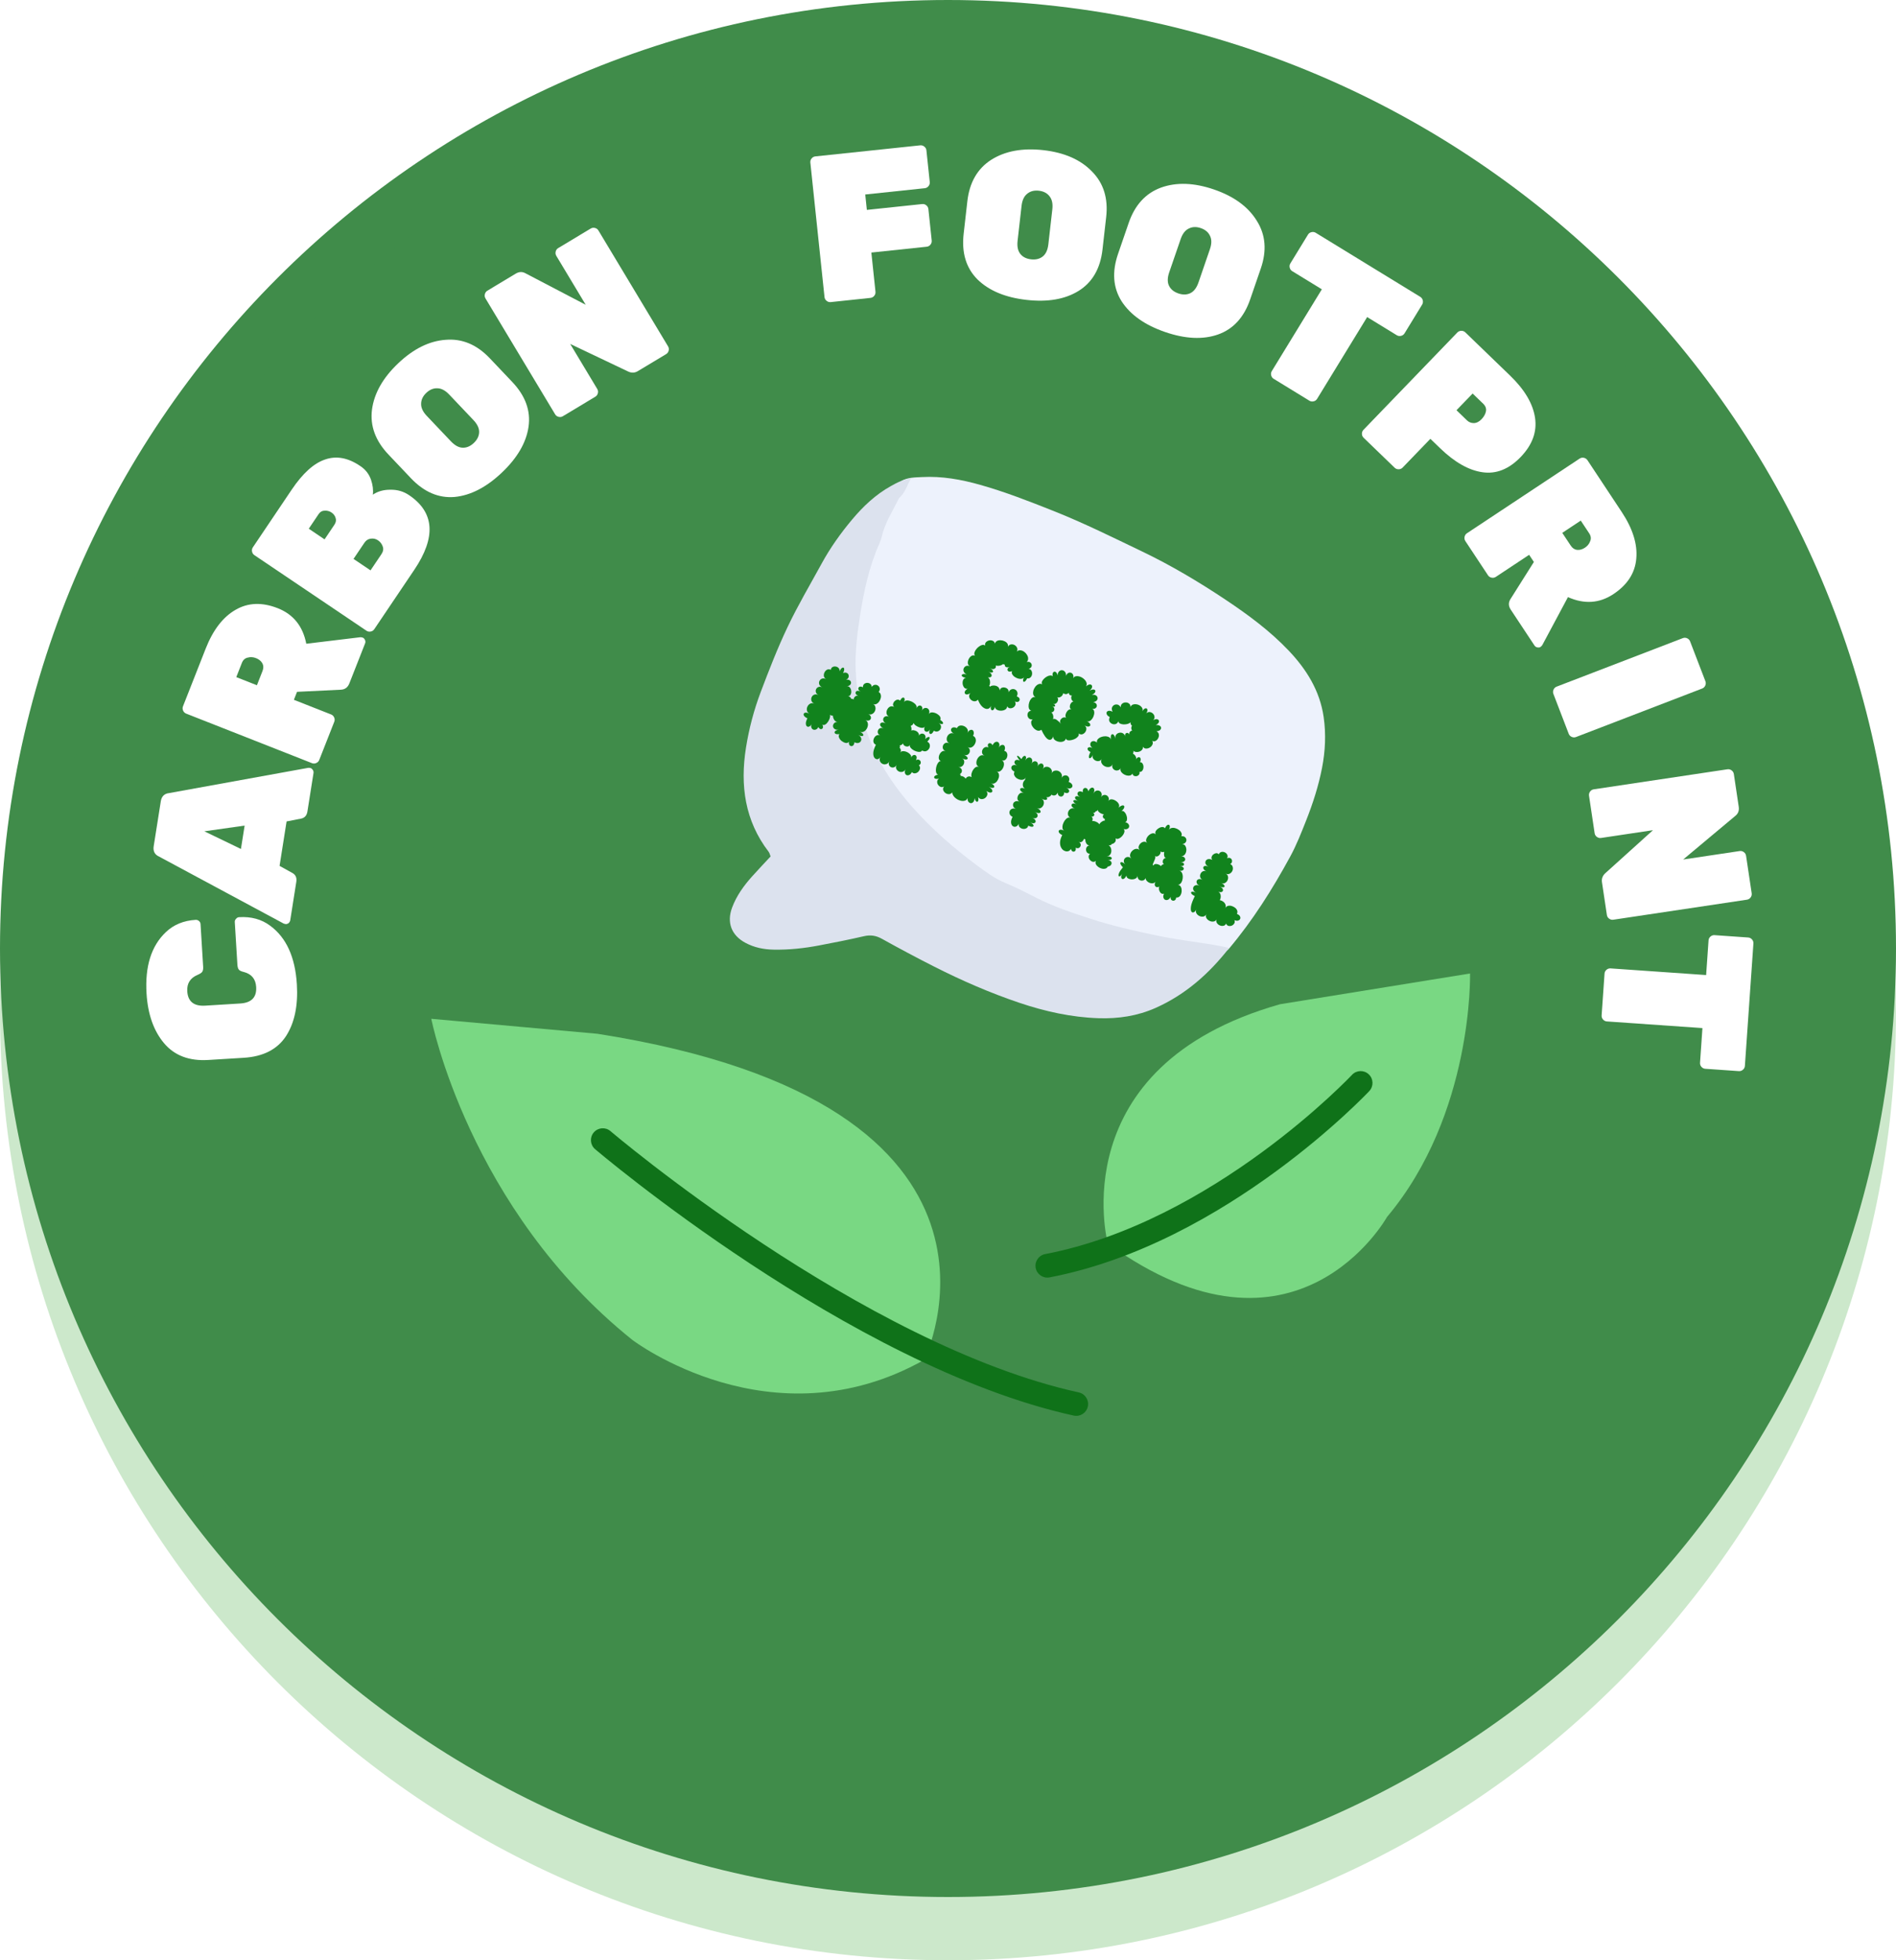 <svg width="120" height="124" viewBox="0 0 120 124" fill="none" xmlns="http://www.w3.org/2000/svg">
    <g clip-path="url(#clip0_2267_85474)">
        <g filter="url(#filter0_d_2267_85474)">
            <path
                d="M60 120C93.137 120 120 93.137 120 60C120 26.863 93.137 0 60 0C26.863 0 0 26.863 0 60C0 93.137 26.863 120 60 120Z"
                fill="#CCE8CB" />
        </g>
        <path
            d="M60 120C93.137 120 120 93.137 120 60C120 26.863 93.137 0 60 0C26.863 0 0 26.863 0 60C0 93.137 26.863 120 60 120Z"
            fill="#408C4A" />
        <path
            d="M59.999 117.75C28.106 117.75 2.195 91.839 2.195 60C2.195 28.106 28.106 2.196 59.999 2.196C91.838 2.196 117.804 28.106 117.804 60C117.749 91.839 91.838 117.75 59.999 117.75ZM59.999 3.459C28.819 3.459 3.458 28.82 3.458 60C3.458 91.18 28.819 116.487 59.945 116.487C91.125 116.487 116.431 91.126 116.431 60C116.486 28.82 91.125 3.459 59.999 3.459Z"
            fill="#408C4A" />
        <path
            d="M91.344 60.161C91.344 61.038 91.289 61.916 91.234 62.793C91.124 64.328 90.85 65.808 90.521 67.288C90.246 68.494 89.917 69.645 89.478 70.741C88.984 72.167 88.326 73.537 87.613 74.853C87.064 75.894 86.406 76.936 85.692 77.923C84.814 79.129 83.882 80.335 82.839 81.376C82.016 82.253 81.138 83.076 80.261 83.843C79.108 84.775 77.901 85.652 76.639 86.474C75.652 87.077 74.609 87.68 73.512 88.174C72.195 88.777 70.823 89.325 69.397 89.763C68.299 90.092 67.147 90.367 65.94 90.586C64.514 90.86 63.032 91.024 61.551 91.079C61.112 91.079 60.673 91.079 60.234 91.079C59.466 91.079 58.753 91.079 58.039 91.024C56.558 90.915 55.131 90.695 53.705 90.421C52.553 90.147 51.4 89.873 50.303 89.489C48.931 88.996 47.56 88.448 46.298 87.79C45.255 87.242 44.213 86.694 43.28 86.036C42.073 85.213 40.866 84.336 39.823 83.404C38.946 82.637 38.123 81.815 37.354 80.938C36.367 79.841 35.489 78.69 34.666 77.484C34.008 76.497 33.404 75.511 32.855 74.469C32.197 73.208 31.593 71.838 31.099 70.467C30.715 69.371 30.386 68.22 30.112 67.069C29.783 65.643 29.563 64.163 29.453 62.683C29.399 61.861 29.344 60.984 29.344 60.106C29.344 59.778 29.344 59.449 29.344 59.12C29.399 57.64 29.563 56.16 29.783 54.679C30.002 53.474 30.276 52.322 30.606 51.226C31.045 49.801 31.538 48.375 32.197 47.005C32.691 45.908 33.294 44.867 33.898 43.825C34.721 42.565 35.599 41.304 36.531 40.153C37.3 39.221 38.123 38.343 39 37.521C40.098 36.48 41.305 35.548 42.512 34.671C43.499 33.958 44.542 33.355 45.639 32.752C46.956 32.039 48.383 31.436 49.809 30.888C50.961 30.45 52.114 30.121 53.321 29.847C54.802 29.518 56.338 29.298 57.875 29.189C58.643 29.134 59.411 29.079 60.179 29.079C60.618 29.079 61.112 29.079 61.551 29.134C63.142 29.189 64.678 29.408 66.16 29.682C67.367 29.901 68.574 30.23 69.781 30.614C71.262 31.107 72.689 31.656 74.061 32.368C75.158 32.916 76.255 33.52 77.298 34.232C78.615 35.109 79.822 36.041 80.974 37.083C81.907 37.905 82.784 38.782 83.553 39.714C84.54 40.865 85.473 42.126 86.351 43.387C87.009 44.428 87.613 45.525 88.161 46.621C88.82 47.992 89.368 49.417 89.862 50.897C90.246 52.048 90.521 53.254 90.74 54.46C91.014 55.94 91.179 57.475 91.234 59.01C91.344 59.449 91.344 59.778 91.344 60.161Z"
            fill="url(#paint0_linear_2267_85474)" />
        <path
            d="M93.25 61.261C93.25 62.194 93.195 63.182 93.14 64.115C93.03 65.762 92.756 67.409 92.371 68.946C92.097 70.209 91.713 71.471 91.273 72.679C90.725 74.216 90.066 75.698 89.297 77.125C88.693 78.278 87.98 79.376 87.266 80.419C86.333 81.737 85.29 82.999 84.192 84.152C83.314 85.085 82.38 85.963 81.392 86.787C80.185 87.83 78.867 88.763 77.495 89.587C76.397 90.245 75.299 90.849 74.146 91.398C72.719 92.057 71.237 92.661 69.7 93.1C68.492 93.484 67.284 93.758 66.022 93.978C64.485 94.252 62.893 94.417 61.301 94.527C60.862 94.527 60.368 94.527 59.929 94.527C59.105 94.527 58.337 94.527 57.513 94.472C55.921 94.362 54.384 94.143 52.847 93.813C51.584 93.539 50.377 93.21 49.224 92.825C47.742 92.331 46.26 91.727 44.887 91.014C43.735 90.465 42.692 89.806 41.649 89.092C40.331 88.214 39.069 87.281 37.916 86.238C36.983 85.415 36.049 84.536 35.226 83.603C34.183 82.45 33.195 81.188 32.316 79.87C31.603 78.827 30.944 77.729 30.395 76.631C29.681 75.259 29.023 73.777 28.474 72.295C28.035 71.087 27.705 69.879 27.431 68.617C27.102 67.08 26.827 65.488 26.717 63.896C26.662 62.962 26.607 62.084 26.607 61.151C26.607 60.822 26.607 60.437 26.607 60.108C26.662 58.461 26.827 56.869 27.102 55.332C27.321 54.069 27.65 52.807 27.98 51.599C28.419 50.062 29.023 48.525 29.681 47.098C30.23 45.89 30.834 44.792 31.548 43.694C32.426 42.322 33.359 41.005 34.403 39.742C35.226 38.754 36.159 37.766 37.092 36.888C38.3 35.79 39.563 34.747 40.88 33.813C41.978 33.045 43.076 32.386 44.229 31.727C45.656 30.959 47.193 30.3 48.73 29.751C49.993 29.312 51.255 28.928 52.518 28.653C54.11 28.269 55.757 28.049 57.458 27.94C58.282 27.885 59.105 27.83 59.929 27.83C60.423 27.83 60.917 27.83 61.411 27.885C63.112 27.94 64.759 28.159 66.351 28.489C67.669 28.763 68.986 29.092 70.249 29.477C71.841 29.971 73.378 30.63 74.86 31.398C76.068 32.002 77.22 32.661 78.318 33.429C79.691 34.362 81.063 35.35 82.271 36.503C83.259 37.382 84.192 38.37 85.07 39.358C86.168 40.62 87.156 41.938 88.09 43.365C88.803 44.463 89.462 45.671 90.066 46.823C90.779 48.306 91.383 49.843 91.877 51.435C92.262 52.697 92.591 53.96 92.811 55.277C93.085 56.869 93.25 58.516 93.305 60.218C93.25 60.492 93.25 60.877 93.25 61.261Z"
            fill="#408C4A" />
        <path
            d="M57.025 30.436C57.439 30.194 57.904 30.202 58.358 30.178C59.612 30.11 60.832 30.33 62.031 30.668C63.616 31.115 65.145 31.713 66.675 32.321C68.586 33.079 70.421 33.991 72.27 34.877C74.121 35.764 75.88 36.81 77.587 37.95C79.004 38.895 80.367 39.902 81.545 41.137C82.684 42.331 83.535 43.689 83.776 45.358C83.931 46.435 83.88 47.511 83.673 48.576C83.451 49.715 83.098 50.813 82.67 51.895C82.362 52.674 82.058 53.452 81.659 54.185C80.536 56.246 79.288 58.226 77.771 60.026C77.705 60.105 77.605 60.156 77.52 60.22C77.206 60.155 76.894 60.081 76.577 60.028C75.332 59.819 74.077 59.662 72.844 59.399C71.431 59.098 70.023 58.773 68.642 58.321C67.466 57.936 66.301 57.546 65.197 56.984C64.548 56.654 63.898 56.318 63.226 56.041C62.544 55.76 61.953 55.326 61.379 54.903C59.911 53.819 58.53 52.629 57.3 51.264C55.932 49.745 54.841 48.081 54.206 46.124C53.829 44.963 53.636 43.781 53.576 42.568C53.519 41.432 53.645 40.313 53.813 39.194C54.057 37.574 54.386 35.978 55.063 34.472C55.118 34.351 55.16 34.221 55.188 34.091C55.383 33.209 55.888 32.465 56.271 31.668C56.66 31.342 56.785 30.854 57.025 30.437L57.025 30.436Z"
            fill="#EDF2FC" />
        <path
            d="M57.65 30.28C57.409 30.699 57.283 31.187 56.895 31.516C56.51 32.316 56.006 33.062 55.808 33.946C55.778 34.077 55.736 34.207 55.681 34.329C55.001 35.839 54.665 37.438 54.415 39.061C54.241 40.182 54.111 41.302 54.16 42.438C54.213 43.652 54.397 44.834 54.764 45.993C55.382 47.947 56.454 49.606 57.802 51.118C59.013 52.476 60.376 53.66 61.825 54.735C62.391 55.156 62.975 55.587 63.65 55.864C64.315 56.137 64.957 56.469 65.598 56.796C66.69 57.352 67.843 57.736 69.007 58.114C70.373 58.559 71.767 58.875 73.166 59.169C74.387 59.425 75.631 59.574 76.863 59.776C77.177 59.828 77.486 59.9 77.798 59.963C76.532 61.585 75.032 62.915 73.144 63.756C71.99 64.27 70.777 64.449 69.532 64.409C67.807 64.352 66.14 63.981 64.516 63.434C62.668 62.81 60.881 62.034 59.141 61.153C58.022 60.587 56.915 59.996 55.819 59.387C55.443 59.178 55.094 59.125 54.674 59.223C53.733 59.441 52.785 59.627 51.836 59.807C50.885 59.988 49.926 60.091 48.959 60.072C48.336 60.06 47.741 59.94 47.185 59.644C46.296 59.171 45.979 58.362 46.338 57.404C46.618 56.658 47.077 56.024 47.604 55.437C47.981 55.017 48.371 54.607 48.771 54.176C48.727 54.068 48.707 53.958 48.646 53.879C47.145 51.92 46.834 49.687 47.214 47.295C47.406 46.091 47.717 44.912 48.147 43.774C48.673 42.384 49.213 40.993 49.852 39.652C50.502 38.287 51.275 36.98 52.002 35.651C52.548 34.651 53.208 33.726 53.939 32.855C54.638 32.022 55.424 31.283 56.379 30.75C56.777 30.527 57.183 30.313 57.65 30.278L57.65 30.28Z"
            fill="#DCE2EE" />
        <path
            d="M75.622 56.685C75.495 56.624 75.419 56.566 75.394 56.51C75.369 56.454 75.385 56.421 75.442 56.41C75.501 56.395 75.594 56.418 75.721 56.479C75.623 56.431 75.56 56.373 75.532 56.303C75.505 56.234 75.505 56.171 75.532 56.115C75.561 56.055 75.61 56.016 75.68 55.997C75.751 55.975 75.836 55.988 75.935 56.036C75.84 55.99 75.779 55.937 75.751 55.876C75.725 55.815 75.723 55.76 75.746 55.711C75.77 55.662 75.814 55.629 75.879 55.612C75.943 55.595 76.023 55.61 76.118 55.656C76.033 55.615 75.981 55.557 75.961 55.482C75.944 55.409 75.952 55.337 75.986 55.267C76.02 55.197 76.071 55.145 76.139 55.113C76.21 55.082 76.288 55.087 76.372 55.128C76.249 55.069 76.178 55.004 76.16 54.934C76.141 54.865 76.165 54.816 76.231 54.787C76.297 54.758 76.391 54.773 76.515 54.832C76.409 54.782 76.34 54.722 76.308 54.655C76.28 54.585 76.28 54.522 76.308 54.466C76.336 54.406 76.385 54.367 76.455 54.349C76.53 54.328 76.62 54.343 76.726 54.394C76.679 54.337 76.665 54.278 76.681 54.217C76.699 54.152 76.734 54.097 76.786 54.053C76.843 54.007 76.904 53.98 76.968 53.971C77.033 53.964 77.089 53.986 77.137 54.04C77.178 53.955 77.234 53.907 77.305 53.893C77.378 53.877 77.45 53.885 77.52 53.919C77.591 53.953 77.642 54.004 77.675 54.071C77.709 54.135 77.706 54.21 77.665 54.294C77.729 54.26 77.787 54.253 77.838 54.273C77.89 54.29 77.929 54.322 77.954 54.368C77.979 54.415 77.985 54.466 77.972 54.52C77.963 54.576 77.926 54.621 77.861 54.656C77.953 54.7 78.006 54.764 78.022 54.85C78.042 54.933 78.033 55.016 77.994 55.096C77.956 55.174 77.898 55.232 77.818 55.272C77.743 55.31 77.66 55.306 77.569 55.262C77.657 55.305 77.708 55.366 77.721 55.446C77.738 55.528 77.728 55.608 77.69 55.685C77.653 55.763 77.597 55.82 77.523 55.858C77.451 55.897 77.372 55.896 77.284 55.853C77.404 55.911 77.474 55.967 77.496 56.021C77.518 56.075 77.501 56.11 77.445 56.126C77.39 56.143 77.302 56.122 77.182 56.065C77.302 56.122 77.374 56.185 77.397 56.253C77.421 56.321 77.404 56.373 77.347 56.411C77.295 56.446 77.215 56.447 77.106 56.412C77.2 56.461 77.25 56.54 77.259 56.648C77.271 56.758 77.252 56.855 77.203 56.94C77.282 56.956 77.355 56.989 77.422 57.038C77.489 57.088 77.535 57.15 77.561 57.222C77.59 57.297 77.585 57.375 77.546 57.456C77.583 57.379 77.638 57.329 77.709 57.307C77.784 57.286 77.86 57.286 77.937 57.306C78.017 57.328 78.091 57.363 78.158 57.413C78.225 57.463 78.273 57.522 78.3 57.592C78.327 57.661 78.322 57.735 78.285 57.812C78.38 57.849 78.443 57.897 78.475 57.956C78.508 58.015 78.513 58.072 78.491 58.126C78.471 58.177 78.428 58.213 78.362 58.233C78.299 58.255 78.221 58.245 78.128 58.205C78.159 58.285 78.156 58.355 78.118 58.414C78.084 58.476 78.031 58.522 77.96 58.553C77.891 58.58 77.821 58.586 77.751 58.569C77.682 58.549 77.632 58.501 77.599 58.425C77.559 58.509 77.499 58.556 77.421 58.566C77.34 58.58 77.262 58.568 77.184 58.53C77.107 58.493 77.048 58.439 77.009 58.368C76.968 58.3 76.968 58.224 77.008 58.14C76.966 58.228 76.9 58.279 76.811 58.292C76.726 58.307 76.639 58.294 76.551 58.251C76.463 58.209 76.397 58.149 76.352 58.071C76.311 57.995 76.311 57.912 76.354 57.824C76.311 57.912 76.248 57.964 76.162 57.979C76.077 57.994 75.992 57.982 75.907 57.941C75.823 57.9 75.76 57.842 75.719 57.766C75.677 57.689 75.678 57.607 75.721 57.519C75.67 57.625 75.613 57.688 75.55 57.71C75.486 57.736 75.435 57.715 75.397 57.65C75.363 57.586 75.358 57.475 75.382 57.317C75.411 57.158 75.491 56.947 75.622 56.685Z"
            fill="#11831D" />
        <path
            d="M71.07 54.862C70.97 54.762 70.916 54.682 70.906 54.621C70.902 54.558 70.93 54.53 70.992 54.538C71.055 54.542 71.136 54.595 71.235 54.694C71.162 54.62 71.126 54.547 71.127 54.473C71.129 54.397 71.155 54.333 71.205 54.284C71.255 54.234 71.317 54.209 71.39 54.21C71.465 54.207 71.541 54.244 71.617 54.319C71.541 54.244 71.51 54.16 71.524 54.067C71.542 53.976 71.585 53.896 71.652 53.829C71.721 53.758 71.8 53.714 71.891 53.697C71.985 53.682 72.07 53.712 72.147 53.788C72.079 53.721 72.051 53.648 72.062 53.572C72.079 53.493 72.117 53.422 72.177 53.36C72.237 53.298 72.308 53.26 72.388 53.247C72.468 53.234 72.542 53.261 72.609 53.328C72.545 53.262 72.523 53.187 72.543 53.101C72.568 53.013 72.615 52.934 72.683 52.863C72.757 52.79 72.837 52.742 72.922 52.718C73.011 52.696 73.087 52.717 73.151 52.783C73.112 52.72 73.109 52.654 73.143 52.584C73.18 52.515 73.237 52.456 73.313 52.406C73.391 52.352 73.469 52.322 73.545 52.316C73.624 52.306 73.684 52.333 73.727 52.397C73.788 52.27 73.849 52.198 73.91 52.179C73.973 52.157 74.013 52.177 74.032 52.238C74.055 52.297 74.036 52.39 73.975 52.516C74.011 52.443 74.065 52.397 74.138 52.38C74.213 52.36 74.293 52.362 74.377 52.385C74.465 52.41 74.544 52.448 74.614 52.499C74.689 52.552 74.741 52.614 74.772 52.686C74.804 52.753 74.803 52.824 74.767 52.898C74.863 52.888 74.937 52.904 74.99 52.947C75.047 52.992 75.079 53.046 75.087 53.111C75.095 53.175 75.077 53.236 75.032 53.292C74.993 53.347 74.922 53.38 74.821 53.392C74.925 53.403 74.995 53.45 75.033 53.533C75.076 53.615 75.092 53.707 75.082 53.81C75.073 53.91 75.038 53.995 74.978 54.066C74.918 54.137 74.838 54.168 74.738 54.159C74.871 54.171 74.956 54.211 74.992 54.281C75.029 54.347 75.021 54.408 74.968 54.465C74.918 54.523 74.828 54.544 74.696 54.529C74.812 54.541 74.887 54.571 74.92 54.617C74.954 54.664 74.949 54.707 74.904 54.746C74.864 54.783 74.785 54.795 74.666 54.781C74.789 54.796 74.867 54.832 74.901 54.887C74.936 54.939 74.93 54.988 74.882 55.034C74.839 55.079 74.755 55.095 74.631 55.083C74.705 55.092 74.758 55.129 74.793 55.193C74.832 55.255 74.854 55.331 74.859 55.42C74.864 55.509 74.853 55.597 74.829 55.685C74.805 55.769 74.768 55.838 74.716 55.891C74.668 55.946 74.606 55.97 74.531 55.965C74.614 55.974 74.675 56.008 74.716 56.067C74.757 56.125 74.781 56.197 74.787 56.283C74.796 56.365 74.787 56.446 74.762 56.525C74.737 56.603 74.698 56.667 74.644 56.715C74.591 56.763 74.523 56.782 74.441 56.773C74.432 56.873 74.395 56.935 74.331 56.961C74.27 56.988 74.213 56.981 74.158 56.942C74.103 56.903 74.08 56.833 74.089 56.733C74.043 56.828 73.988 56.889 73.924 56.914C73.858 56.943 73.797 56.944 73.741 56.917C73.688 56.891 73.652 56.844 73.634 56.774C73.614 56.708 73.626 56.627 73.672 56.532C73.596 56.556 73.53 56.544 73.475 56.496C73.422 56.444 73.384 56.379 73.362 56.299C73.344 56.22 73.346 56.148 73.37 56.081C73.304 56.119 73.243 56.128 73.187 56.11C73.136 56.09 73.103 56.05 73.088 55.991C73.073 55.932 73.09 55.861 73.137 55.78C73.072 55.853 72.989 55.885 72.89 55.876C72.793 55.868 72.707 55.833 72.629 55.77C72.551 55.706 72.51 55.63 72.505 55.541C72.47 55.632 72.409 55.685 72.324 55.7C72.242 55.718 72.164 55.699 72.09 55.646C72.021 55.591 71.991 55.501 71.999 55.375C71.999 55.457 71.962 55.52 71.889 55.563C71.822 55.604 71.74 55.625 71.644 55.627C71.553 55.626 71.472 55.606 71.4 55.567C71.331 55.53 71.295 55.469 71.292 55.385C71.233 55.509 71.17 55.58 71.104 55.6C71.041 55.622 70.997 55.601 70.972 55.537C70.947 55.473 70.964 55.379 71.023 55.256C70.982 55.34 70.939 55.395 70.892 55.42C70.848 55.447 70.818 55.443 70.8 55.408C70.782 55.374 70.79 55.311 70.826 55.219C70.865 55.13 70.946 55.011 71.07 54.862ZM73.007 54.742C73.032 54.689 73.075 54.66 73.134 54.654C73.197 54.649 73.261 54.661 73.326 54.688C73.391 54.715 73.444 54.749 73.484 54.79C73.496 54.757 73.519 54.728 73.551 54.705C73.589 54.68 73.629 54.669 73.671 54.672C73.62 54.634 73.593 54.582 73.591 54.516C73.591 54.451 73.61 54.395 73.646 54.348C73.687 54.298 73.744 54.278 73.818 54.287C73.748 54.28 73.703 54.232 73.685 54.145C73.666 54.058 73.668 53.972 73.691 53.888C73.648 53.898 73.603 53.902 73.555 53.901C73.51 53.896 73.473 53.883 73.445 53.861C73.465 53.918 73.453 53.977 73.411 54.039C73.373 54.099 73.322 54.142 73.258 54.167C73.194 54.193 73.136 54.182 73.085 54.136C73.123 54.172 73.134 54.222 73.115 54.287C73.097 54.352 73.071 54.42 73.037 54.49C73.005 54.557 72.981 54.615 72.966 54.664C72.951 54.713 72.965 54.739 73.007 54.742Z"
            fill="#11831D" />
        <path
            d="M67.23 52.823C67.103 52.762 67.03 52.699 67.01 52.632C66.99 52.566 67.012 52.521 67.076 52.495C67.14 52.47 67.236 52.488 67.362 52.549C67.299 52.518 67.261 52.467 67.247 52.396C67.236 52.321 67.242 52.239 67.267 52.152C67.296 52.066 67.335 51.985 67.384 51.909C67.439 51.831 67.499 51.775 67.563 51.741C67.629 51.704 67.693 51.7 67.756 51.731C67.668 51.688 67.615 51.628 67.597 51.55C67.58 51.468 67.589 51.39 67.625 51.316C67.66 51.242 67.715 51.188 67.787 51.154C67.862 51.116 67.943 51.118 68.031 51.161C67.912 51.103 67.842 51.041 67.821 50.975C67.805 50.911 67.827 50.865 67.888 50.838C67.952 50.812 68.044 50.828 68.163 50.886C68.04 50.827 67.966 50.769 67.941 50.714C67.919 50.66 67.935 50.627 67.989 50.614C68.048 50.599 68.139 50.621 68.263 50.68C68.139 50.621 68.067 50.56 68.045 50.498C68.027 50.437 68.047 50.394 68.106 50.371C68.169 50.349 68.261 50.368 68.385 50.427C68.272 50.373 68.209 50.31 68.196 50.239C68.186 50.169 68.212 50.116 68.272 50.08C68.336 50.046 68.425 50.056 68.537 50.11C68.52 50.002 68.537 49.926 68.589 49.882C68.641 49.837 68.697 49.829 68.756 49.858C68.821 49.885 68.862 49.953 68.88 50.061C68.946 49.924 69.016 49.847 69.089 49.83C69.163 49.809 69.216 49.835 69.247 49.906C69.279 49.974 69.263 50.076 69.196 50.214C69.246 50.111 69.307 50.048 69.38 50.022C69.453 49.997 69.521 49.999 69.584 50.03C69.647 50.06 69.692 50.112 69.717 50.185C69.743 50.258 69.731 50.345 69.682 50.447C69.723 50.363 69.775 50.312 69.84 50.296C69.909 50.277 69.974 50.282 70.034 50.311C70.094 50.34 70.136 50.387 70.162 50.451C70.192 50.513 70.187 50.587 70.146 50.671C70.196 50.595 70.265 50.559 70.355 50.563C70.447 50.569 70.536 50.601 70.621 50.659C70.707 50.714 70.77 50.781 70.809 50.861C70.849 50.941 70.844 51.018 70.794 51.094C70.908 50.993 70.999 50.944 71.067 50.946C71.136 50.949 71.166 50.985 71.158 51.055C71.152 51.121 71.094 51.206 70.984 51.309C71.052 51.285 71.112 51.303 71.165 51.364C71.224 51.422 71.268 51.498 71.297 51.59C71.33 51.684 71.34 51.771 71.327 51.852C71.318 51.934 71.279 51.987 71.211 52.01C71.313 52.033 71.383 52.073 71.42 52.13C71.463 52.186 71.477 52.242 71.462 52.3C71.452 52.356 71.416 52.4 71.354 52.43C71.295 52.462 71.215 52.467 71.113 52.444C71.168 52.492 71.184 52.559 71.16 52.643C71.139 52.723 71.094 52.803 71.025 52.883C70.958 52.959 70.884 53.014 70.802 53.049C70.726 53.081 70.66 53.074 70.605 53.025C70.635 53.135 70.619 53.221 70.559 53.283C70.502 53.347 70.436 53.382 70.359 53.388C70.355 53.451 70.29 53.478 70.164 53.469C70.229 53.505 70.276 53.56 70.305 53.635C70.334 53.71 70.344 53.788 70.335 53.87C70.327 53.949 70.298 54.018 70.248 54.076C70.199 54.135 70.128 54.168 70.038 54.176C70.172 54.167 70.265 54.182 70.316 54.219C70.372 54.255 70.383 54.295 70.349 54.339C70.317 54.38 70.24 54.408 70.12 54.424C70.221 54.421 70.29 54.449 70.326 54.51C70.363 54.567 70.364 54.628 70.328 54.693C70.298 54.757 70.226 54.798 70.112 54.817C70.079 54.887 70.025 54.931 69.952 54.948C69.882 54.966 69.807 54.965 69.727 54.943C69.646 54.922 69.572 54.886 69.505 54.836C69.438 54.787 69.388 54.728 69.356 54.66C69.327 54.594 69.329 54.526 69.363 54.456C69.297 54.511 69.23 54.53 69.159 54.514C69.091 54.494 69.032 54.455 68.982 54.396C68.933 54.337 68.905 54.272 68.901 54.201C68.898 54.126 68.928 54.062 68.992 54.011C68.912 54.007 68.849 53.98 68.803 53.932C68.762 53.882 68.74 53.824 68.737 53.758C68.734 53.691 68.75 53.632 68.784 53.579C68.824 53.524 68.881 53.491 68.956 53.479C68.87 53.477 68.802 53.433 68.752 53.349C68.706 53.265 68.685 53.177 68.691 53.085C68.659 53.087 68.628 53.081 68.596 53.065C68.583 53.137 68.544 53.196 68.478 53.242C68.418 53.287 68.345 53.289 68.261 53.248C68.331 53.282 68.374 53.327 68.391 53.383C68.408 53.438 68.404 53.491 68.38 53.54C68.356 53.589 68.318 53.625 68.264 53.647C68.212 53.665 68.15 53.657 68.08 53.623C68.099 53.719 68.087 53.789 68.044 53.833C68.002 53.874 67.952 53.884 67.892 53.864C67.838 53.842 67.8 53.785 67.78 53.693C67.739 53.777 67.68 53.829 67.601 53.847C67.526 53.868 67.449 53.858 67.368 53.819C67.288 53.786 67.223 53.724 67.171 53.634C67.117 53.547 67.09 53.437 67.09 53.302C67.092 53.164 67.138 53.004 67.23 52.823ZM69.041 51.628C69.112 51.662 69.148 51.712 69.151 51.778C69.159 51.843 69.15 51.897 69.125 51.941C69.201 51.926 69.287 51.941 69.382 51.987C69.479 52.03 69.544 52.083 69.578 52.147C69.604 52.085 69.654 52.03 69.731 51.98C69.808 51.926 69.879 51.901 69.942 51.906C69.904 51.866 69.905 51.834 69.943 51.809C69.868 51.794 69.821 51.752 69.802 51.682C69.787 51.614 69.809 51.556 69.868 51.506C69.815 51.507 69.757 51.492 69.694 51.461C69.634 51.432 69.582 51.397 69.538 51.353C69.495 51.307 69.476 51.261 69.481 51.215C69.454 51.289 69.413 51.321 69.357 51.312C69.343 51.349 69.318 51.378 69.282 51.399C69.246 51.421 69.203 51.42 69.153 51.396C69.22 51.428 69.255 51.469 69.257 51.517C69.263 51.568 69.245 51.607 69.201 51.634C69.162 51.662 69.108 51.66 69.041 51.628Z"
            fill="#11831D" />
        <path
            d="M64.087 51.672C63.992 51.626 63.931 51.567 63.906 51.494C63.88 51.421 63.883 51.352 63.913 51.289C63.944 51.226 63.995 51.181 64.069 51.156C64.141 51.13 64.225 51.14 64.32 51.186C64.222 51.139 64.159 51.08 64.132 51.011C64.106 50.938 64.108 50.871 64.137 50.812C64.166 50.752 64.216 50.711 64.287 50.689C64.36 50.663 64.446 50.674 64.544 50.722C64.463 50.683 64.415 50.627 64.398 50.554C64.386 50.479 64.398 50.404 64.434 50.33C64.469 50.257 64.519 50.203 64.583 50.168C64.653 50.132 64.728 50.134 64.809 50.173C64.679 50.11 64.601 50.047 64.575 49.982C64.55 49.918 64.569 49.875 64.631 49.853C64.694 49.831 64.788 49.851 64.915 49.912C64.832 49.877 64.778 49.822 64.753 49.749C64.731 49.678 64.73 49.604 64.75 49.527C64.773 49.451 64.811 49.389 64.865 49.342C64.878 49.287 64.9 49.228 64.93 49.165C64.893 49.242 64.839 49.292 64.767 49.314C64.696 49.336 64.62 49.336 64.54 49.315C64.462 49.295 64.39 49.26 64.323 49.211C64.261 49.159 64.217 49.099 64.189 49.029C64.166 48.961 64.173 48.889 64.21 48.811C64.118 48.767 64.058 48.717 64.029 48.659C64.002 48.599 64.001 48.544 64.024 48.494C64.048 48.445 64.092 48.412 64.157 48.395C64.221 48.379 64.299 48.392 64.39 48.437C64.281 48.384 64.22 48.322 64.207 48.251C64.199 48.177 64.225 48.123 64.286 48.087C64.352 48.049 64.439 48.057 64.548 48.109C64.404 47.94 64.35 47.842 64.384 47.816C64.417 47.784 64.505 47.852 64.649 48.021C64.705 47.905 64.761 47.839 64.816 47.822C64.874 47.802 64.912 47.821 64.933 47.878C64.954 47.932 64.937 48.017 64.881 48.133C64.929 48.035 64.984 47.97 65.046 47.94C65.112 47.911 65.171 47.909 65.224 47.934C65.277 47.96 65.311 48.007 65.326 48.074C65.344 48.144 65.33 48.228 65.282 48.327C65.321 48.246 65.368 48.194 65.422 48.173C65.481 48.149 65.535 48.149 65.584 48.173C65.637 48.198 65.671 48.241 65.686 48.3C65.706 48.357 65.696 48.426 65.657 48.507C65.718 48.38 65.786 48.311 65.861 48.3C65.938 48.285 65.994 48.312 66.03 48.381C66.068 48.447 66.056 48.543 65.995 48.67C66.037 48.582 66.095 48.53 66.168 48.513C66.246 48.494 66.321 48.502 66.391 48.536C66.465 48.571 66.519 48.626 66.553 48.699C66.589 48.768 66.586 48.846 66.544 48.934C66.593 48.832 66.661 48.772 66.748 48.753C66.837 48.731 66.922 48.739 67.003 48.778C67.087 48.819 67.148 48.881 67.186 48.964C67.226 49.044 67.221 49.135 67.172 49.237C67.216 49.146 67.272 49.088 67.34 49.064C67.412 49.039 67.479 49.041 67.539 49.069C67.602 49.1 67.645 49.151 67.667 49.222C67.69 49.29 67.68 49.369 67.636 49.461C67.738 49.501 67.806 49.549 67.84 49.605C67.877 49.662 67.886 49.716 67.866 49.767C67.847 49.814 67.805 49.848 67.739 49.868C67.675 49.885 67.591 49.873 67.49 49.833C67.595 49.883 67.654 49.942 67.665 50.008C67.678 50.071 67.655 50.118 67.596 50.151C67.537 50.183 67.455 50.174 67.35 50.123C67.353 50.207 67.334 50.272 67.295 50.318C67.255 50.364 67.21 50.387 67.157 50.388C67.105 50.388 67.055 50.369 67.01 50.33C66.969 50.288 66.948 50.224 66.946 50.136C66.895 50.242 66.83 50.301 66.75 50.315C66.673 50.33 66.608 50.313 66.553 50.265C66.52 50.324 66.473 50.368 66.41 50.398C66.352 50.431 66.29 50.44 66.227 50.427C66.295 50.503 66.297 50.556 66.235 50.587C66.173 50.618 66.062 50.595 65.904 50.519C65.995 50.563 66.048 50.625 66.061 50.705C66.078 50.787 66.068 50.866 66.031 50.944C65.993 51.021 65.937 51.079 65.863 51.117C65.792 51.156 65.71 51.154 65.619 51.11C65.753 51.174 65.831 51.238 65.852 51.3C65.878 51.364 65.857 51.407 65.791 51.427C65.729 51.449 65.631 51.427 65.497 51.363C65.581 51.404 65.634 51.453 65.654 51.51C65.679 51.566 65.68 51.616 65.659 51.662C65.636 51.708 65.595 51.74 65.534 51.758C65.478 51.775 65.408 51.763 65.324 51.722C65.451 51.783 65.523 51.848 65.542 51.918C65.56 51.987 65.536 52.037 65.471 52.066C65.404 52.094 65.308 52.078 65.181 52.017C65.308 52.078 65.382 52.136 65.404 52.19C65.429 52.245 65.412 52.28 65.353 52.295C65.298 52.312 65.207 52.289 65.08 52.228C65.06 52.314 65.015 52.373 64.944 52.403C64.876 52.436 64.803 52.444 64.724 52.428C64.645 52.411 64.58 52.376 64.528 52.32C64.478 52.262 64.463 52.189 64.483 52.103C64.436 52.202 64.374 52.263 64.297 52.287C64.224 52.313 64.158 52.302 64.098 52.256C64.039 52.215 64.004 52.144 63.992 52.043C63.98 51.941 64.012 51.818 64.087 51.672Z"
            fill="#11831D" />
        <path
            d="M60.258 50.126C60.203 50.204 60.135 50.24 60.055 50.236C59.976 50.237 59.902 50.212 59.831 50.161C59.764 50.111 59.718 50.048 59.695 49.972C59.674 49.897 59.693 49.822 59.752 49.745C59.677 49.792 59.605 49.803 59.535 49.778C59.466 49.749 59.41 49.703 59.367 49.639C59.328 49.576 59.311 49.509 59.315 49.438C59.321 49.362 59.359 49.301 59.43 49.252C59.308 49.28 59.221 49.277 59.168 49.243C59.118 49.211 59.108 49.169 59.137 49.118C59.171 49.065 59.251 49.025 59.377 48.999C59.319 48.984 59.279 48.945 59.257 48.883C59.235 48.82 59.228 48.745 59.235 48.658C59.243 48.57 59.261 48.488 59.289 48.411C59.32 48.33 59.358 48.264 59.404 48.212C59.451 48.161 59.501 48.142 59.556 48.155C59.475 48.116 59.428 48.055 59.417 47.971C59.408 47.889 59.424 47.808 59.463 47.727C59.504 47.642 59.558 47.578 59.628 47.533C59.7 47.49 59.777 47.488 59.858 47.527C59.763 47.481 59.703 47.422 59.677 47.349C59.657 47.274 59.663 47.203 59.695 47.137C59.727 47.07 59.778 47.023 59.848 46.995C59.921 46.97 60.005 46.98 60.1 47.026C60.005 46.98 59.947 46.915 59.927 46.832C59.908 46.745 59.918 46.661 59.957 46.58C59.996 46.499 60.055 46.441 60.133 46.404C60.212 46.365 60.3 46.368 60.395 46.414C60.303 46.37 60.243 46.319 60.214 46.262C60.186 46.205 60.182 46.153 60.204 46.107C60.228 46.058 60.271 46.027 60.334 46.014C60.397 46.001 60.474 46.016 60.565 46.06C60.609 45.969 60.674 45.915 60.759 45.9C60.85 45.883 60.939 45.896 61.027 45.938C61.115 45.98 61.182 46.041 61.226 46.119C61.271 46.197 61.272 46.281 61.227 46.373C61.272 46.281 61.322 46.221 61.379 46.192C61.442 46.162 61.496 46.157 61.542 46.179C61.587 46.202 61.616 46.246 61.627 46.312C61.644 46.376 61.63 46.454 61.586 46.546C61.687 46.598 61.744 46.673 61.757 46.771C61.773 46.865 61.756 46.959 61.706 47.052C61.661 47.147 61.593 47.219 61.505 47.267C61.419 47.312 61.325 47.309 61.225 47.256C61.309 47.297 61.359 47.351 61.374 47.419C61.392 47.488 61.386 47.555 61.356 47.618C61.325 47.681 61.277 47.727 61.211 47.756C61.15 47.783 61.078 47.777 60.993 47.736C61.13 47.802 61.211 47.865 61.234 47.924C61.261 47.985 61.243 48.023 61.178 48.04C61.117 48.058 61.019 48.034 60.881 47.968C60.959 48.006 61.005 48.058 61.02 48.126C61.035 48.194 61.028 48.262 60.999 48.331C60.972 48.396 60.928 48.448 60.865 48.487C60.808 48.525 60.742 48.532 60.666 48.508C60.761 48.546 60.824 48.595 60.855 48.658C60.885 48.72 60.889 48.78 60.865 48.838C60.845 48.898 60.805 48.941 60.744 48.969C60.804 48.997 60.818 49.035 60.787 49.081C60.924 49.086 61.035 49.143 61.12 49.254C61.157 49.185 61.211 49.142 61.281 49.123C61.355 49.103 61.429 49.117 61.501 49.164C61.472 49.099 61.468 49.023 61.488 48.937C61.507 48.851 61.542 48.77 61.592 48.694C61.641 48.618 61.699 48.562 61.764 48.524C61.834 48.488 61.902 48.486 61.969 48.518C61.87 48.471 61.813 48.4 61.798 48.306C61.788 48.21 61.805 48.116 61.849 48.025C61.895 47.93 61.958 47.858 62.037 47.81C62.122 47.76 62.214 47.758 62.312 47.806C62.228 47.765 62.177 47.708 62.16 47.635C62.144 47.562 62.151 47.492 62.184 47.425C62.217 47.355 62.268 47.303 62.336 47.271C62.404 47.239 62.48 47.243 62.564 47.283C62.517 47.2 62.507 47.132 62.532 47.08C62.561 47.028 62.605 47.006 62.662 47.012C62.722 47.015 62.775 47.058 62.821 47.141C62.869 47.042 62.924 46.978 62.986 46.947C63.049 46.916 63.105 46.913 63.154 46.937C63.203 46.961 63.235 47.006 63.25 47.074C63.265 47.142 63.249 47.225 63.201 47.324C63.245 47.232 63.296 47.172 63.353 47.144C63.416 47.113 63.47 47.109 63.516 47.131C63.561 47.153 63.59 47.197 63.601 47.263C63.618 47.328 63.604 47.405 63.56 47.497C63.65 47.518 63.707 47.566 63.733 47.639C63.763 47.71 63.768 47.786 63.746 47.866C63.73 47.945 63.69 48.01 63.626 48.062C63.567 48.112 63.494 48.124 63.407 48.099C63.487 48.138 63.532 48.203 63.54 48.294C63.549 48.384 63.531 48.475 63.487 48.567C63.443 48.658 63.383 48.729 63.306 48.779C63.232 48.826 63.154 48.83 63.073 48.791C63.147 48.826 63.194 48.881 63.215 48.956C63.237 49.028 63.236 49.105 63.213 49.189C63.191 49.27 63.156 49.344 63.106 49.411C63.056 49.478 62.996 49.527 62.925 49.558C62.855 49.585 62.783 49.581 62.71 49.545C62.829 49.603 62.899 49.66 62.919 49.718C62.943 49.777 62.924 49.816 62.863 49.834C62.806 49.854 62.717 49.835 62.598 49.777C62.723 49.859 62.792 49.936 62.805 50.008C62.82 50.075 62.791 50.118 62.718 50.135C62.65 50.15 62.554 50.116 62.428 50.034C62.489 50.115 62.509 50.196 62.487 50.277C62.465 50.358 62.42 50.425 62.351 50.478C62.284 50.528 62.207 50.552 62.122 50.55C62.039 50.549 61.967 50.505 61.905 50.419C61.934 50.537 61.935 50.622 61.906 50.673C61.882 50.722 61.845 50.733 61.794 50.704C61.748 50.673 61.71 50.598 61.68 50.48C61.68 50.588 61.656 50.67 61.608 50.725C61.565 50.778 61.513 50.805 61.452 50.806C61.396 50.805 61.344 50.777 61.296 50.724C61.253 50.669 61.232 50.587 61.232 50.479C61.202 50.577 61.139 50.635 61.044 50.654C60.95 50.678 60.846 50.669 60.731 50.627C60.619 50.591 60.517 50.528 60.425 50.441C60.336 50.355 60.28 50.25 60.258 50.126Z"
            fill="#11831D" />
        <path
            d="M55.436 47.112C55.352 47.071 55.3 47.012 55.281 46.933C55.268 46.853 55.28 46.774 55.317 46.697C55.356 46.616 55.41 46.558 55.48 46.522C55.554 46.484 55.634 46.485 55.718 46.526C55.634 46.485 55.581 46.432 55.561 46.366C55.545 46.301 55.55 46.241 55.577 46.185C55.606 46.125 55.65 46.083 55.709 46.06C55.773 46.034 55.847 46.042 55.932 46.083C55.802 46.02 55.727 45.951 55.706 45.876C55.689 45.803 55.715 45.751 55.782 45.718C55.854 45.687 55.954 45.703 56.084 45.766C55.997 45.724 55.94 45.67 55.914 45.606C55.889 45.542 55.89 45.482 55.917 45.425C55.944 45.369 55.991 45.331 56.057 45.311C56.123 45.29 56.2 45.301 56.288 45.344C56.19 45.296 56.131 45.229 56.112 45.142C56.097 45.057 56.109 44.974 56.148 44.893C56.188 44.808 56.247 44.745 56.323 44.704C56.403 44.664 56.492 44.668 56.591 44.716C56.534 44.663 56.51 44.603 56.52 44.539C56.535 44.472 56.565 44.413 56.612 44.362C56.663 44.309 56.721 44.276 56.783 44.262C56.851 44.247 56.913 44.267 56.97 44.32C57.023 44.211 57.077 44.148 57.132 44.132C57.188 44.115 57.227 44.134 57.248 44.188C57.27 44.241 57.255 44.323 57.202 44.432C57.233 44.368 57.284 44.33 57.355 44.317C57.427 44.304 57.504 44.31 57.586 44.337C57.674 44.362 57.753 44.4 57.824 44.452C57.899 44.501 57.954 44.558 57.989 44.622C58.026 44.688 58.03 44.752 57.999 44.816C58.053 44.703 58.115 44.642 58.185 44.632C58.26 44.621 58.316 44.648 58.354 44.714C58.393 44.776 58.386 44.864 58.332 44.976C58.377 44.881 58.434 44.822 58.502 44.798C58.57 44.774 58.632 44.776 58.688 44.803C58.748 44.832 58.788 44.88 58.808 44.946C58.832 45.013 58.821 45.095 58.775 45.19C58.806 45.126 58.855 45.087 58.923 45.072C58.99 45.057 59.062 45.062 59.138 45.085C59.218 45.106 59.292 45.142 59.359 45.192C59.428 45.238 59.478 45.292 59.508 45.355C59.539 45.417 59.539 45.48 59.509 45.543C59.609 45.605 59.667 45.661 59.681 45.711C59.701 45.76 59.684 45.791 59.63 45.803C59.578 45.813 59.502 45.787 59.401 45.726C59.488 45.78 59.538 45.846 59.553 45.922C59.569 45.999 59.556 46.071 59.515 46.138C59.475 46.201 59.417 46.245 59.341 46.269C59.27 46.291 59.19 46.276 59.102 46.225C59.048 46.338 58.992 46.404 58.934 46.424C58.879 46.441 58.84 46.422 58.818 46.368C58.798 46.311 58.815 46.226 58.87 46.113C58.819 46.219 58.756 46.277 58.681 46.289C58.611 46.299 58.557 46.273 58.517 46.21C58.48 46.144 58.486 46.059 58.537 45.953C58.512 46.006 58.465 46.035 58.397 46.042C58.329 46.048 58.255 46.036 58.174 46.005C58.096 45.977 58.023 45.94 57.955 45.893C57.888 45.844 57.844 45.79 57.824 45.733C57.811 45.779 57.788 45.817 57.755 45.849C57.722 45.881 57.683 45.904 57.638 45.916C57.667 45.965 57.683 46.016 57.687 46.07C57.697 46.123 57.692 46.172 57.674 46.22C57.722 46.191 57.778 46.183 57.841 46.196C57.906 46.206 57.967 46.229 58.023 46.264C58.079 46.3 58.12 46.346 58.145 46.402C58.172 46.454 58.172 46.508 58.145 46.564C58.182 46.487 58.23 46.438 58.287 46.418C58.348 46.4 58.405 46.403 58.458 46.428C58.51 46.454 58.547 46.495 58.567 46.553C58.59 46.612 58.584 46.68 58.546 46.757C58.641 46.669 58.715 46.622 58.77 46.618C58.824 46.614 58.846 46.639 58.836 46.696C58.832 46.75 58.782 46.821 58.687 46.91C58.782 46.964 58.836 47.033 58.848 47.117C58.863 47.203 58.848 47.282 58.804 47.356C58.76 47.43 58.697 47.483 58.618 47.514C58.539 47.541 58.453 47.527 58.358 47.473C58.332 47.526 58.285 47.555 58.217 47.561C58.153 47.569 58.079 47.56 57.997 47.533C57.918 47.508 57.842 47.472 57.77 47.424C57.701 47.378 57.648 47.326 57.611 47.269C57.577 47.214 57.572 47.159 57.598 47.107C57.564 47.177 57.513 47.215 57.445 47.221C57.377 47.228 57.313 47.212 57.253 47.175C57.196 47.139 57.164 47.088 57.156 47.024C57.132 47.065 57.1 47.095 57.061 47.114C57.024 47.136 56.986 47.148 56.946 47.15C56.968 47.204 56.965 47.255 56.938 47.302C56.975 47.333 57 47.376 57.013 47.429C57.026 47.483 57.016 47.544 56.984 47.611C57.014 47.547 57.071 47.516 57.153 47.517C57.24 47.515 57.328 47.536 57.416 47.578C57.504 47.621 57.573 47.676 57.623 47.743C57.678 47.809 57.69 47.873 57.66 47.936C57.712 47.827 57.773 47.768 57.843 47.758C57.913 47.748 57.964 47.773 57.996 47.832C58.032 47.892 58.023 47.977 57.971 48.086C58.054 48.04 58.126 48.035 58.185 48.073C58.245 48.11 58.276 48.164 58.277 48.234C58.282 48.305 58.242 48.364 58.159 48.411C58.219 48.475 58.242 48.544 58.228 48.62C58.213 48.695 58.176 48.762 58.118 48.821C58.061 48.876 57.993 48.908 57.915 48.918C57.84 48.929 57.772 48.903 57.712 48.84C57.666 48.934 57.611 48.995 57.547 49.02C57.484 49.051 57.427 49.053 57.374 49.028C57.321 49.002 57.287 48.956 57.273 48.888C57.256 48.824 57.27 48.744 57.316 48.649C57.269 48.747 57.204 48.805 57.122 48.822C57.042 48.844 56.965 48.837 56.891 48.802C56.817 48.766 56.762 48.709 56.726 48.631C56.692 48.558 56.699 48.473 56.746 48.374C56.704 48.462 56.65 48.516 56.583 48.536C56.516 48.56 56.45 48.557 56.387 48.526C56.327 48.497 56.285 48.449 56.261 48.381C56.236 48.317 56.245 48.241 56.287 48.153C56.238 48.255 56.172 48.316 56.088 48.337C56.006 48.362 55.928 48.357 55.855 48.322C55.781 48.286 55.727 48.227 55.692 48.146C55.66 48.069 55.668 47.98 55.717 47.878C55.675 47.966 55.617 48.014 55.544 48.022C55.472 48.035 55.409 48.009 55.354 47.944C55.297 47.882 55.269 47.782 55.271 47.644C55.274 47.502 55.329 47.325 55.436 47.112Z"
            fill="#11831D" />
        <path
            d="M51.102 45.441C50.968 45.376 50.89 45.308 50.868 45.237C50.846 45.166 50.87 45.116 50.939 45.089C51.009 45.062 51.11 45.081 51.244 45.145C51.149 45.099 51.092 45.033 51.073 44.946C51.055 44.859 51.065 44.775 51.104 44.694C51.145 44.609 51.205 44.547 51.285 44.508C51.364 44.468 51.452 44.471 51.547 44.517C51.445 44.468 51.381 44.402 51.355 44.321C51.333 44.24 51.339 44.165 51.373 44.095C51.408 44.021 51.464 43.97 51.538 43.941C51.618 43.91 51.709 43.919 51.811 43.968C51.72 43.924 51.663 43.866 51.641 43.795C51.619 43.724 51.623 43.656 51.654 43.593C51.684 43.53 51.734 43.484 51.804 43.457C51.873 43.43 51.954 43.438 52.045 43.483C51.943 43.433 51.879 43.37 51.851 43.291C51.827 43.215 51.831 43.143 51.864 43.076C51.898 43.006 51.952 42.956 52.027 42.927C52.105 42.9 52.195 42.911 52.297 42.96C52.212 42.919 52.162 42.858 52.145 42.776C52.132 42.696 52.144 42.617 52.181 42.54C52.218 42.462 52.272 42.404 52.343 42.364C52.418 42.327 52.497 42.328 52.582 42.369C52.598 42.281 52.637 42.222 52.7 42.192C52.762 42.161 52.829 42.152 52.901 42.165C52.973 42.178 53.033 42.211 53.081 42.265C53.129 42.318 53.145 42.387 53.131 42.471C53.194 42.341 53.255 42.264 53.314 42.24C53.374 42.213 53.411 42.231 53.425 42.294C53.443 42.355 53.421 42.45 53.358 42.58C53.441 42.542 53.512 42.535 53.57 42.559C53.633 42.581 53.675 42.618 53.697 42.672C53.722 42.728 53.724 42.787 53.703 42.85C53.682 42.91 53.631 42.959 53.547 42.997C53.648 42.985 53.725 42.998 53.776 43.035C53.829 43.07 53.857 43.114 53.862 43.168C53.87 43.224 53.851 43.275 53.806 43.323C53.762 43.371 53.69 43.399 53.59 43.408C53.676 43.401 53.742 43.429 53.79 43.491C53.84 43.55 53.868 43.622 53.875 43.707C53.886 43.791 53.874 43.867 53.836 43.936C53.799 44.005 53.738 44.045 53.654 44.056C53.71 44.049 53.757 44.06 53.794 44.091C53.835 44.124 53.863 44.163 53.88 44.21C53.935 44.203 53.985 44.216 54.029 44.25C54.03 44.177 54.061 44.113 54.121 44.06C54.187 44.005 54.262 43.998 54.346 44.038C54.233 43.984 54.169 43.925 54.152 43.861C54.141 43.794 54.164 43.745 54.223 43.713C54.286 43.682 54.373 43.694 54.486 43.748C54.387 43.701 54.333 43.647 54.324 43.586C54.314 43.525 54.336 43.479 54.39 43.448C54.444 43.418 54.52 43.426 54.618 43.474C54.613 43.385 54.638 43.316 54.691 43.268C54.748 43.222 54.812 43.199 54.881 43.197C54.956 43.195 55.022 43.215 55.079 43.26C55.137 43.301 55.169 43.366 55.173 43.455C55.23 43.374 55.295 43.329 55.368 43.321C55.446 43.312 55.514 43.329 55.571 43.373C55.629 43.414 55.664 43.471 55.678 43.542C55.694 43.615 55.672 43.693 55.61 43.776C55.681 43.81 55.724 43.864 55.741 43.937C55.763 44.008 55.763 44.086 55.739 44.17C55.718 44.251 55.682 44.325 55.633 44.392C55.583 44.459 55.522 44.508 55.451 44.539C55.385 44.568 55.317 44.565 55.247 44.531C55.338 44.575 55.391 44.642 55.404 44.731C55.423 44.818 55.412 44.903 55.371 44.988C55.332 45.069 55.273 45.129 55.193 45.169C55.117 45.21 55.033 45.209 54.941 45.164C55.026 45.205 55.08 45.255 55.103 45.314C55.131 45.375 55.132 45.43 55.109 45.479C55.085 45.528 55.041 45.561 54.976 45.578C54.916 45.596 54.843 45.585 54.758 45.544C54.839 45.583 54.891 45.639 54.913 45.71C54.938 45.783 54.94 45.86 54.919 45.94C54.901 46.023 54.865 46.097 54.812 46.162C54.764 46.226 54.703 46.27 54.63 46.296C54.561 46.323 54.486 46.317 54.405 46.278C54.532 46.339 54.608 46.397 54.633 46.453C54.658 46.508 54.641 46.544 54.582 46.558C54.523 46.573 54.43 46.55 54.303 46.489C54.405 46.538 54.469 46.599 54.495 46.672C54.522 46.742 54.52 46.808 54.489 46.871C54.461 46.931 54.411 46.972 54.339 46.994C54.268 47.016 54.181 47.003 54.079 46.953C54.067 47.069 54.029 47.144 53.965 47.178C53.906 47.21 53.848 47.204 53.791 47.16C53.738 47.117 53.718 47.037 53.73 46.922C53.677 46.987 53.607 47.012 53.519 46.996C53.433 46.976 53.351 46.936 53.271 46.876C53.193 46.813 53.137 46.74 53.103 46.659C53.069 46.577 53.078 46.504 53.131 46.438C53.002 46.454 52.912 46.443 52.861 46.405C52.815 46.366 52.809 46.32 52.843 46.267C52.881 46.215 52.963 46.179 53.09 46.158C52.979 46.174 52.892 46.16 52.83 46.117C52.769 46.075 52.732 46.02 52.721 45.954C52.714 45.886 52.734 45.822 52.781 45.762C52.83 45.703 52.91 45.668 53.02 45.656C52.933 45.666 52.862 45.63 52.806 45.547C52.751 45.464 52.72 45.371 52.713 45.268C52.649 45.276 52.59 45.258 52.537 45.215C52.547 45.285 52.538 45.361 52.511 45.444C52.485 45.526 52.446 45.603 52.394 45.673C52.346 45.745 52.29 45.799 52.226 45.833C52.166 45.869 52.105 45.872 52.045 45.843C52.092 45.926 52.103 45.995 52.077 46.047C52.052 46.1 52.01 46.125 51.95 46.123C51.892 46.116 51.84 46.072 51.794 45.989C51.753 46.073 51.701 46.126 51.639 46.148C51.574 46.173 51.514 46.172 51.458 46.145C51.405 46.12 51.368 46.074 51.348 46.008C51.326 45.946 51.336 45.872 51.377 45.788C51.334 45.876 51.283 45.931 51.224 45.955C51.167 45.984 51.117 45.981 51.072 45.947C51.028 45.912 51.005 45.853 51.002 45.77C51 45.682 51.034 45.572 51.102 45.441Z"
            fill="#11831D" />
        <path
            d="M69.019 47.569C68.913 47.518 68.853 47.463 68.838 47.404C68.823 47.344 68.844 47.302 68.899 47.277C68.955 47.252 69.035 47.264 69.141 47.315C69.063 47.252 69.018 47.187 69.007 47.121C69.001 47.053 69.015 46.997 69.049 46.952C69.088 46.906 69.141 46.882 69.208 46.879C69.278 46.878 69.352 46.91 69.429 46.973C69.412 46.891 69.429 46.821 69.479 46.763C69.534 46.703 69.604 46.656 69.689 46.623C69.774 46.591 69.862 46.575 69.953 46.575C70.047 46.577 70.129 46.597 70.197 46.634C70.266 46.672 70.307 46.73 70.32 46.811C70.294 46.659 70.297 46.554 70.329 46.496C70.367 46.436 70.413 46.426 70.467 46.465C70.526 46.506 70.57 46.604 70.6 46.757C70.576 46.645 70.587 46.555 70.633 46.486C70.684 46.416 70.751 46.372 70.833 46.355C70.916 46.335 70.994 46.344 71.066 46.383C71.142 46.424 71.192 46.5 71.216 46.612C71.192 46.526 71.198 46.462 71.232 46.417C71.266 46.373 71.308 46.354 71.357 46.361C71.409 46.369 71.452 46.406 71.484 46.474C71.466 46.404 71.474 46.346 71.51 46.298C71.55 46.252 71.598 46.225 71.653 46.217C71.62 46.171 71.601 46.119 71.599 46.061C71.601 46.002 71.616 45.948 71.644 45.901C71.61 45.88 71.585 45.851 71.569 45.812C71.553 45.774 71.548 45.731 71.554 45.682C71.518 45.729 71.459 45.766 71.377 45.792C71.297 45.814 71.212 45.825 71.121 45.824C71.032 45.82 70.954 45.802 70.887 45.77C70.825 45.736 70.792 45.688 70.788 45.625C70.74 45.723 70.677 45.784 70.597 45.806C70.522 45.826 70.448 45.818 70.374 45.783C70.3 45.747 70.246 45.693 70.211 45.62C70.182 45.545 70.192 45.459 70.239 45.36C70.146 45.311 70.085 45.258 70.056 45.2C70.029 45.14 70.026 45.087 70.048 45.041C70.074 44.997 70.119 44.971 70.183 44.963C70.248 44.955 70.327 44.975 70.42 45.025C70.368 44.926 70.354 44.839 70.377 44.763C70.404 44.69 70.45 44.634 70.516 44.596C70.585 44.56 70.659 44.552 70.736 44.572C70.813 44.592 70.879 44.65 70.932 44.745C70.927 44.647 70.955 44.572 71.015 44.518C71.076 44.465 71.148 44.437 71.232 44.434C71.316 44.431 71.389 44.453 71.453 44.502C71.518 44.546 71.552 44.619 71.555 44.72C71.591 44.629 71.654 44.575 71.745 44.557C71.837 44.537 71.931 44.543 72.028 44.577C72.128 44.612 72.206 44.667 72.261 44.741C72.321 44.814 72.335 44.897 72.304 44.989C72.37 44.879 72.434 44.818 72.495 44.809C72.558 44.795 72.598 44.819 72.617 44.88C72.635 44.941 72.612 45.025 72.547 45.133C72.61 45.064 72.682 45.033 72.76 45.041C72.839 45.048 72.907 45.079 72.963 45.132C73.024 45.187 73.059 45.254 73.069 45.332C73.084 45.409 73.057 45.483 72.988 45.553C73.109 45.49 73.203 45.475 73.27 45.507C73.342 45.538 73.369 45.59 73.351 45.663C73.338 45.735 73.271 45.803 73.15 45.865C73.254 45.855 73.335 45.868 73.391 45.904C73.449 45.936 73.481 45.979 73.485 46.033C73.491 46.084 73.47 46.132 73.421 46.179C73.375 46.221 73.299 46.249 73.192 46.263C73.278 46.3 73.328 46.359 73.341 46.439C73.36 46.517 73.35 46.597 73.311 46.678C73.277 46.757 73.224 46.818 73.151 46.861C73.084 46.902 73.007 46.903 72.923 46.862C72.971 46.941 72.977 47.02 72.94 47.097C72.906 47.176 72.849 47.24 72.769 47.289C72.692 47.333 72.61 47.355 72.524 47.352C72.44 47.347 72.374 47.304 72.326 47.224C72.346 47.299 72.335 47.363 72.292 47.416C72.252 47.471 72.195 47.513 72.121 47.542C72.051 47.569 71.98 47.578 71.906 47.568C71.836 47.561 71.78 47.534 71.737 47.487C71.752 47.546 71.74 47.608 71.701 47.671C71.776 47.712 71.835 47.77 71.876 47.847C71.923 47.921 71.922 47.999 71.874 48.08C71.925 47.974 71.982 47.915 72.045 47.902C72.109 47.885 72.155 47.907 72.182 47.968C72.211 48.025 72.2 48.106 72.149 48.212C72.229 48.216 72.287 48.25 72.321 48.314C72.358 48.38 72.375 48.453 72.371 48.534C72.367 48.614 72.344 48.685 72.301 48.747C72.26 48.805 72.199 48.832 72.118 48.828C72.135 48.901 72.124 48.961 72.084 49.007C72.05 49.051 72.003 49.081 71.944 49.096C71.887 49.107 71.831 49.102 71.776 49.08C71.724 49.054 71.689 49.005 71.672 48.932C71.64 48.999 71.59 49.039 71.522 49.054C71.452 49.073 71.377 49.071 71.296 49.05C71.216 49.028 71.142 48.993 71.075 48.943C71.008 48.893 70.96 48.836 70.931 48.77C70.9 48.707 70.901 48.642 70.933 48.576C70.892 48.66 70.835 48.711 70.762 48.727C70.691 48.749 70.622 48.744 70.555 48.712C70.488 48.68 70.439 48.628 70.409 48.557C70.38 48.491 70.386 48.416 70.426 48.331C70.376 48.437 70.303 48.498 70.209 48.513C70.113 48.532 70.019 48.519 69.928 48.475C69.837 48.431 69.768 48.366 69.723 48.279C69.677 48.196 69.679 48.101 69.73 47.996C69.689 48.08 69.631 48.128 69.556 48.14C69.483 48.157 69.41 48.147 69.336 48.112C69.262 48.076 69.207 48.023 69.171 47.954C69.137 47.89 69.14 47.816 69.181 47.731C69.12 47.858 69.062 47.932 69.009 47.954C68.953 47.979 68.922 47.958 68.916 47.89C68.91 47.822 68.944 47.715 69.019 47.569Z"
            fill="#11831D" />
        <path
            d="M65.909 46.161C65.845 46.213 65.775 46.233 65.698 46.222C65.626 46.209 65.556 46.175 65.487 46.12C65.423 46.063 65.37 45.999 65.327 45.926C65.285 45.85 65.264 45.772 65.263 45.694C65.266 45.617 65.299 45.553 65.362 45.501C65.268 45.516 65.193 45.502 65.136 45.457C65.082 45.409 65.048 45.349 65.034 45.278C65.023 45.203 65.034 45.135 65.068 45.073C65.107 45.01 65.174 44.97 65.268 44.955C65.198 44.93 65.149 44.882 65.122 44.813C65.1 44.742 65.095 44.661 65.108 44.572C65.121 44.483 65.146 44.398 65.185 44.317C65.228 44.237 65.279 44.175 65.34 44.131C65.404 44.088 65.471 44.079 65.541 44.104C65.462 44.062 65.413 44.002 65.394 43.923C65.378 43.841 65.382 43.757 65.406 43.669C65.437 43.579 65.48 43.498 65.537 43.426C65.597 43.355 65.664 43.305 65.739 43.276C65.814 43.247 65.89 43.251 65.967 43.288C65.93 43.24 65.922 43.184 65.944 43.121C65.969 43.06 66.011 43 66.069 42.941C66.128 42.883 66.193 42.834 66.264 42.794C66.34 42.753 66.411 42.731 66.478 42.728C66.546 42.722 66.597 42.742 66.63 42.789C66.606 42.669 66.614 42.584 66.656 42.534C66.697 42.485 66.747 42.474 66.807 42.503C66.867 42.532 66.909 42.607 66.933 42.727C66.942 42.61 66.975 42.524 67.032 42.469C67.089 42.414 67.152 42.39 67.222 42.398C67.294 42.402 67.354 42.435 67.402 42.497C67.455 42.558 67.478 42.645 67.471 42.758C67.501 42.669 67.546 42.608 67.605 42.575C67.664 42.543 67.723 42.537 67.783 42.557C67.842 42.577 67.886 42.618 67.913 42.678C67.945 42.737 67.948 42.812 67.921 42.904C67.967 42.826 68.031 42.783 68.113 42.775C68.201 42.765 68.288 42.777 68.376 42.811C68.467 42.846 68.548 42.898 68.619 42.967C68.692 43.032 68.741 43.106 68.767 43.188C68.794 43.266 68.783 43.343 68.733 43.419C68.844 43.324 68.937 43.285 69.012 43.299C69.087 43.314 69.124 43.36 69.121 43.437C69.124 43.511 69.07 43.596 68.96 43.69C69.088 43.622 69.186 43.6 69.252 43.623C69.319 43.647 69.343 43.693 69.323 43.761C69.304 43.826 69.231 43.892 69.103 43.961C69.209 43.938 69.292 43.946 69.352 43.983C69.417 44.019 69.455 44.068 69.464 44.129C69.479 44.188 69.464 44.245 69.419 44.302C69.375 44.359 69.298 44.397 69.188 44.418C69.277 44.431 69.34 44.463 69.376 44.515C69.413 44.563 69.427 44.615 69.417 44.672C69.409 44.724 69.379 44.768 69.327 44.804C69.281 44.838 69.213 44.848 69.123 44.836C69.192 44.864 69.233 44.914 69.246 44.986C69.265 45.055 69.262 45.132 69.239 45.217C69.221 45.299 69.188 45.376 69.14 45.449C69.092 45.521 69.036 45.574 68.972 45.608C68.912 45.644 68.847 45.648 68.778 45.619C68.909 45.682 68.983 45.748 69.001 45.817C69.022 45.883 68.998 45.928 68.93 45.952C68.866 45.977 68.769 45.957 68.641 45.891C68.719 45.946 68.757 46.014 68.757 46.096C68.758 46.175 68.733 46.248 68.684 46.315C68.634 46.382 68.571 46.427 68.495 46.451C68.42 46.471 68.344 46.452 68.268 46.394C68.292 46.453 68.283 46.512 68.242 46.57C68.201 46.628 68.141 46.68 68.064 46.725C67.987 46.766 67.906 46.796 67.819 46.815C67.735 46.835 67.659 46.84 67.591 46.828C67.524 46.814 67.479 46.777 67.456 46.718C67.438 46.809 67.384 46.87 67.296 46.901C67.211 46.934 67.116 46.94 67.013 46.921C66.91 46.901 66.823 46.861 66.752 46.801C66.681 46.741 66.655 46.666 66.673 46.575C66.59 46.773 66.482 46.84 66.348 46.776C66.214 46.711 66.068 46.507 65.909 46.161ZM67.159 45.794C67.095 45.72 67.076 45.646 67.103 45.573C67.135 45.497 67.186 45.441 67.256 45.405C67.33 45.367 67.403 45.368 67.476 45.407C67.442 45.361 67.429 45.302 67.436 45.232C67.448 45.164 67.473 45.098 67.512 45.035C67.551 44.971 67.598 44.924 67.652 44.894C67.71 44.861 67.77 44.86 67.83 44.889C67.758 44.858 67.719 44.805 67.712 44.728C67.707 44.648 67.726 44.572 67.769 44.502C67.817 44.429 67.875 44.386 67.943 44.371C67.873 44.346 67.827 44.291 67.807 44.208C67.786 44.124 67.798 44.054 67.843 43.998C67.789 44.002 67.742 43.988 67.701 43.955C67.665 43.921 67.645 43.876 67.641 43.822C67.598 43.875 67.541 43.904 67.47 43.909C67.4 43.91 67.341 43.888 67.293 43.843C67.287 43.901 67.263 43.954 67.222 44.004C67.181 44.053 67.132 44.088 67.074 44.108C67.017 44.128 66.96 44.125 66.904 44.098C66.946 44.136 66.967 44.182 66.966 44.238C66.969 44.296 66.953 44.351 66.919 44.404C66.89 44.455 66.85 44.492 66.8 44.516C66.753 44.541 66.701 44.54 66.645 44.513C66.721 44.545 66.765 44.579 66.778 44.616C66.79 44.652 66.778 44.679 66.74 44.695C66.703 44.708 66.648 44.696 66.574 44.661C66.66 44.698 66.71 44.748 66.723 44.81C66.741 44.871 66.731 44.927 66.694 44.978C66.66 45.031 66.607 45.06 66.535 45.065C66.592 45.1 66.631 45.163 66.653 45.252C66.675 45.34 66.672 45.419 66.644 45.488C66.718 45.459 66.797 45.475 66.88 45.536C66.968 45.596 67.061 45.682 67.159 45.794Z"
            fill="#11831D" />
        <path
            d="M61.894 44.259C61.829 44.332 61.756 44.366 61.675 44.362C61.595 44.358 61.523 44.328 61.459 44.271C61.397 44.219 61.357 44.154 61.339 44.076C61.325 43.996 61.352 43.918 61.419 43.842C61.305 43.917 61.214 43.944 61.145 43.924C61.078 43.901 61.049 43.854 61.056 43.784C61.066 43.711 61.127 43.638 61.239 43.567C61.154 43.582 61.083 43.558 61.026 43.496C60.975 43.432 60.942 43.356 60.928 43.267C60.917 43.175 60.927 43.091 60.959 43.015C60.991 42.94 61.05 42.894 61.135 42.879C61.007 42.856 60.925 42.821 60.887 42.773C60.853 42.726 60.861 42.688 60.909 42.66C60.963 42.629 61.054 42.628 61.184 42.656C61.087 42.613 61.026 42.557 60.998 42.488C60.971 42.419 60.969 42.35 60.993 42.284C61.021 42.215 61.07 42.165 61.137 42.132C61.208 42.102 61.293 42.105 61.392 42.144C61.311 42.105 61.265 42.042 61.255 41.955C61.25 41.866 61.268 41.779 61.309 41.695C61.352 41.607 61.41 41.539 61.484 41.493C61.559 41.447 61.636 41.443 61.717 41.482C61.671 41.434 61.655 41.373 61.668 41.302C61.684 41.232 61.718 41.161 61.769 41.091C61.822 41.017 61.885 40.953 61.958 40.902C62.032 40.847 62.103 40.812 62.171 40.797C62.244 40.78 62.304 40.795 62.35 40.844C62.333 40.753 62.351 40.679 62.404 40.623C62.458 40.566 62.525 40.529 62.607 40.512C62.689 40.495 62.765 40.504 62.836 40.538C62.908 40.568 62.952 40.629 62.969 40.719C62.991 40.639 63.034 40.581 63.098 40.547C63.167 40.511 63.244 40.496 63.328 40.502C63.413 40.504 63.495 40.524 63.572 40.561C63.651 40.595 63.711 40.641 63.752 40.7C63.797 40.761 63.81 40.832 63.792 40.914C63.838 40.828 63.901 40.778 63.981 40.765C64.061 40.752 64.138 40.764 64.21 40.803C64.285 40.844 64.34 40.903 64.372 40.979C64.406 41.052 64.401 41.132 64.355 41.218C64.42 41.154 64.494 41.127 64.576 41.136C64.66 41.142 64.739 41.171 64.813 41.224C64.891 41.279 64.952 41.346 64.997 41.423C65.047 41.5 65.072 41.579 65.071 41.661C65.074 41.745 65.043 41.819 64.978 41.882C65.059 41.857 65.127 41.859 65.182 41.89C65.237 41.92 65.272 41.964 65.289 42.019C65.309 42.077 65.303 42.133 65.273 42.187C65.246 42.243 65.189 42.284 65.104 42.308C65.192 42.324 65.252 42.366 65.284 42.433C65.32 42.503 65.332 42.578 65.319 42.658C65.308 42.735 65.275 42.8 65.22 42.851C65.168 42.904 65.098 42.924 65.008 42.912C64.952 43.028 64.899 43.097 64.849 43.121C64.799 43.144 64.767 43.129 64.754 43.075C64.741 43.021 64.762 42.936 64.818 42.82C64.788 42.883 64.737 42.922 64.665 42.935C64.597 42.95 64.521 42.946 64.437 42.923C64.358 42.898 64.283 42.861 64.21 42.813C64.143 42.764 64.093 42.707 64.058 42.642C64.028 42.58 64.028 42.517 64.058 42.454C63.952 42.494 63.873 42.497 63.82 42.463C63.769 42.425 63.752 42.375 63.768 42.314C63.788 42.254 63.85 42.206 63.955 42.17C63.83 42.222 63.733 42.23 63.664 42.192C63.601 42.153 63.579 42.099 63.599 42.031C63.55 42.051 63.519 42.04 63.504 41.998C63.44 42.05 63.362 42.086 63.27 42.106C63.183 42.125 63.1 42.122 63.021 42.097C63.053 42.182 63.03 42.249 62.95 42.297C62.874 42.347 62.769 42.336 62.635 42.262C62.753 42.324 62.823 42.381 62.845 42.435C62.867 42.489 62.85 42.524 62.794 42.54C62.738 42.557 62.651 42.536 62.531 42.479C62.645 42.529 62.717 42.588 62.746 42.654C62.776 42.716 62.771 42.768 62.73 42.809C62.688 42.849 62.62 42.862 62.523 42.846C62.603 42.897 62.648 42.979 62.658 43.093C62.672 43.208 62.655 43.306 62.607 43.387C62.63 43.394 62.643 43.411 62.647 43.439C62.72 43.387 62.803 43.362 62.898 43.364C62.997 43.365 63.082 43.39 63.153 43.442C63.227 43.495 63.267 43.575 63.272 43.681C63.29 43.599 63.33 43.542 63.392 43.512C63.458 43.483 63.526 43.477 63.597 43.493C63.672 43.508 63.733 43.542 63.782 43.595C63.829 43.648 63.844 43.716 63.826 43.799C63.876 43.697 63.939 43.632 64.017 43.605C64.096 43.577 64.17 43.581 64.24 43.615C64.311 43.648 64.359 43.705 64.387 43.783C64.414 43.861 64.403 43.951 64.354 44.053C64.458 44.09 64.517 44.142 64.532 44.21C64.547 44.278 64.527 44.334 64.472 44.376C64.418 44.416 64.338 44.414 64.233 44.372C64.281 44.452 64.291 44.526 64.263 44.594C64.239 44.661 64.194 44.715 64.126 44.756C64.06 44.794 63.99 44.81 63.914 44.804C63.844 44.796 63.787 44.753 63.742 44.675C63.743 44.763 63.706 44.831 63.63 44.881C63.556 44.928 63.468 44.953 63.366 44.956C63.265 44.959 63.175 44.939 63.096 44.897C63.016 44.854 62.976 44.789 62.975 44.702C62.945 44.818 62.904 44.889 62.852 44.916C62.804 44.945 62.763 44.934 62.731 44.884C62.697 44.837 62.694 44.758 62.722 44.645C62.67 44.772 62.593 44.839 62.49 44.845C62.387 44.852 62.279 44.805 62.168 44.703C62.06 44.604 61.969 44.456 61.894 44.259Z"
            fill="#11831D" />
        <path
            d="M58.493 86.023C58.493 86.023 66.445 69.888 37.812 65.394L27.297 64.446C27.297 64.446 29.66 76.471 40.031 84.766C40.031 84.766 48.829 91.454 58.493 86.023Z"
            fill="#79D883" />
        <path fill-rule="evenodd" clip-rule="evenodd"
            d="M37.579 71.636C37.848 71.32 38.321 71.282 38.636 71.55C38.637 71.55 38.636 71.55 38.636 71.55L38.647 71.559L38.68 71.587C38.71 71.612 38.755 71.65 38.814 71.699C38.932 71.798 39.109 71.944 39.339 72.132C39.8 72.506 40.475 73.046 41.328 73.705C43.037 75.022 45.459 76.809 48.314 78.692C54.043 82.469 61.44 86.579 68.278 88.081C68.683 88.169 68.939 88.569 68.85 88.974C68.761 89.379 68.361 89.635 67.957 89.546C60.841 87.983 53.255 83.746 47.488 79.944C44.596 78.037 42.143 76.227 40.413 74.893C39.547 74.226 38.862 73.677 38.392 73.295C38.157 73.104 37.977 72.954 37.854 72.852C37.792 72.8 37.745 72.761 37.714 72.734L37.678 72.704L37.666 72.694C37.665 72.694 37.664 72.693 38.151 72.122L37.664 72.693C37.349 72.424 37.311 71.951 37.579 71.636Z"
            fill="#0F7219" />
        <path
            d="M70.113 78.659C70.113 78.659 67.141 67.458 81.015 63.525L93.041 61.58C93.041 61.58 93.259 70.471 87.786 76.982C87.786 76.982 82.046 87.291 70.113 78.661L70.113 78.659Z"
            fill="#79D883" />
        <path fill-rule="evenodd" clip-rule="evenodd"
            d="M86.63 67.958C86.932 68.241 86.947 68.716 86.663 69.018L86.137 68.523C86.663 69.018 86.664 69.018 86.663 69.018L86.661 69.021L86.655 69.027L86.633 69.05C86.615 69.069 86.588 69.097 86.552 69.134C86.482 69.207 86.377 69.313 86.242 69.448C85.971 69.717 85.573 70.102 85.062 70.57C84.041 71.506 82.566 72.773 80.744 74.107C77.111 76.767 72.048 79.729 66.428 80.804C66.021 80.882 65.628 80.615 65.55 80.208C65.472 79.801 65.739 79.408 66.146 79.331C71.456 78.315 76.308 75.496 79.858 72.897C81.627 71.602 83.06 70.37 84.049 69.464C84.543 69.011 84.926 68.64 85.184 68.384C85.313 68.255 85.411 68.156 85.476 68.089C85.509 68.055 85.533 68.03 85.549 68.014L85.566 67.996L85.57 67.992L85.57 67.991C85.854 67.689 86.329 67.674 86.63 67.958Z"
            fill="#0F7219" />
        <path
            d="M12.983 63.615L15.203 63.478C15.916 63.434 16.253 63.086 16.213 62.434C16.182 61.932 15.924 61.617 15.438 61.487C15.286 61.452 15.181 61.406 15.125 61.347C15.068 61.28 15.034 61.172 15.025 61.022L14.86 58.326C14.855 58.247 14.882 58.179 14.94 58.122C14.989 58.057 15.053 58.023 15.132 58.018C15.899 57.971 16.555 58.151 17.102 58.56C18.121 59.311 18.683 60.545 18.789 62.263C18.872 63.611 18.643 64.704 18.102 65.542C17.552 66.38 16.66 66.837 15.427 66.913L13.181 67.051C11.974 67.125 11.041 66.771 10.383 65.99C9.725 65.207 9.355 64.16 9.275 62.848C9.169 61.13 9.576 59.836 10.495 58.966C10.988 58.493 11.617 58.234 12.384 58.187C12.463 58.182 12.536 58.208 12.601 58.266C12.657 58.316 12.688 58.38 12.693 58.459L12.858 61.155C12.867 61.296 12.847 61.403 12.798 61.477C12.749 61.542 12.652 61.605 12.505 61.668C12.04 61.864 11.822 62.209 11.852 62.703C11.892 63.354 12.269 63.658 12.983 63.615Z"
            fill="white" />
        <path
            d="M9.728 53.527L10.177 50.69C10.226 50.376 10.401 50.202 10.701 50.169L19.505 48.572C19.532 48.568 19.577 48.57 19.638 48.58C19.69 48.588 19.742 48.627 19.793 48.698C19.837 48.759 19.853 48.828 19.841 48.907L19.458 51.326C19.417 51.587 19.281 51.74 19.051 51.784L18.138 51.962L17.694 54.773L18.507 55.223C18.713 55.336 18.795 55.523 18.753 55.785L18.371 58.204C18.359 58.283 18.322 58.348 18.259 58.401C18.19 58.444 18.129 58.461 18.077 58.453C18.016 58.443 17.973 58.432 17.948 58.419L10.066 54.184C9.791 54.06 9.678 53.841 9.728 53.527ZM15.249 53.703L15.483 52.225L12.933 52.586L15.249 53.703Z"
            fill="white" />
        <path
            d="M22.791 40.311C22.849 40.306 22.908 40.314 22.965 40.337C23.023 40.36 23.069 40.411 23.104 40.491C23.134 40.56 23.134 40.631 23.105 40.705L22.111 43.23C22.011 43.485 21.831 43.618 21.57 43.629L18.8 43.763L18.601 44.268L20.954 45.194C21.044 45.229 21.11 45.293 21.149 45.385C21.189 45.476 21.191 45.567 21.156 45.657L20.206 48.072C20.17 48.162 20.107 48.227 20.015 48.267C19.923 48.307 19.832 48.309 19.742 48.274L11.784 45.142C11.694 45.106 11.628 45.042 11.588 44.951C11.549 44.859 11.546 44.769 11.582 44.678L13.017 41.032C13.483 39.849 14.113 39.03 14.909 38.575C15.696 38.117 16.587 38.083 17.581 38.474C18.566 38.862 19.168 39.611 19.385 40.721L22.791 40.311ZM14.955 42.833L16.261 43.347L16.614 42.447C16.686 42.267 16.683 42.104 16.607 41.961C16.522 41.814 16.39 41.705 16.209 41.633C16.029 41.562 15.853 41.55 15.683 41.597C15.508 41.632 15.383 41.745 15.309 41.933L14.955 42.833Z"
            fill="white" />
        <path
            d="M21.243 32.771C21.202 32.626 21.116 32.51 20.984 32.421C20.852 32.332 20.708 32.293 20.551 32.305C20.392 32.304 20.263 32.377 20.164 32.523L19.543 33.445L20.542 34.119L21.163 33.197C21.262 33.05 21.288 32.908 21.243 32.771ZM22.375 35.355L23.451 36.08L24.139 35.059C24.253 34.89 24.282 34.729 24.226 34.575C24.168 34.408 24.07 34.278 23.931 34.184L23.92 34.176C23.781 34.083 23.628 34.049 23.461 34.075C23.3 34.094 23.167 34.18 23.063 34.334L22.375 35.355ZM26.22 36.046L23.689 39.8C23.635 39.881 23.559 39.931 23.461 39.95C23.363 39.969 23.273 39.951 23.193 39.897L16.101 35.117C16.021 35.062 15.971 34.986 15.952 34.888C15.933 34.79 15.95 34.701 16.005 34.621L18.461 30.976C19.162 29.937 19.868 29.3 20.579 29.066C21.287 28.82 22.022 28.954 22.783 29.467L22.816 29.489C23.131 29.701 23.351 29.983 23.477 30.333C23.595 30.679 23.635 30.999 23.597 31.292C23.911 31.078 24.285 30.974 24.718 30.979C25.149 30.971 25.54 31.085 25.891 31.322C27.502 32.408 27.611 33.982 26.22 36.046Z"
            fill="white" />
        <path
            d="M23.544 25.906C23.683 24.873 24.236 23.898 25.203 22.981C26.169 22.063 27.172 21.568 28.21 21.495C29.248 21.409 30.178 21.798 30.998 22.662L32.42 24.16C33.253 25.037 33.597 25.982 33.452 26.996C33.307 27.997 32.745 28.963 31.766 29.893C30.787 30.823 29.79 31.337 28.776 31.436C27.763 31.522 26.84 31.127 26.007 30.25L24.585 28.752C23.759 27.881 23.412 26.933 23.544 25.906ZM29.288 28.321C29.537 28.328 29.771 28.227 29.989 28.021C30.206 27.814 30.318 27.586 30.325 27.337C30.331 27.087 30.21 26.831 29.961 26.569L28.429 24.956C28.186 24.7 27.94 24.569 27.69 24.562C27.434 24.549 27.198 24.646 26.98 24.853C26.763 25.059 26.654 25.291 26.653 25.547C26.647 25.796 26.765 26.049 27.008 26.305L28.54 27.918C28.789 28.18 29.038 28.315 29.288 28.321Z"
            fill="white" />
        <path
            d="M35.331 15.692L37.385 14.458C37.468 14.408 37.558 14.395 37.655 14.419C37.752 14.443 37.825 14.496 37.875 14.58L42.282 21.909C42.332 21.992 42.345 22.082 42.321 22.179C42.297 22.276 42.243 22.35 42.16 22.4L40.367 23.478C40.171 23.596 39.963 23.602 39.745 23.496L36.088 21.756L37.8 24.604C37.85 24.687 37.864 24.777 37.839 24.874C37.815 24.971 37.762 25.044 37.678 25.095L35.625 26.329C35.541 26.379 35.452 26.392 35.355 26.368C35.258 26.344 35.184 26.29 35.134 26.207L30.727 18.878C30.677 18.794 30.664 18.704 30.688 18.608C30.712 18.511 30.766 18.437 30.849 18.387L32.642 17.309C32.854 17.182 33.061 17.176 33.264 17.291L37.071 19.28L35.209 16.183C35.159 16.1 35.146 16.01 35.17 15.913C35.194 15.816 35.248 15.742 35.331 15.692Z"
            fill="white" />
        <path
            d="M51.605 9.893L58.241 9.194C58.338 9.184 58.425 9.21 58.502 9.273C58.58 9.335 58.624 9.415 58.634 9.512L58.845 11.513C58.855 11.61 58.829 11.697 58.766 11.774C58.703 11.852 58.624 11.896 58.527 11.906L54.762 12.303L54.864 13.277L58.367 12.908C58.463 12.898 58.55 12.924 58.628 12.987C58.705 13.05 58.749 13.13 58.759 13.226L58.969 15.214C58.979 15.311 58.953 15.398 58.89 15.475C58.827 15.553 58.748 15.597 58.651 15.607L55.149 15.976L55.41 18.451C55.42 18.548 55.394 18.635 55.331 18.713C55.268 18.79 55.188 18.834 55.092 18.844L52.577 19.11C52.48 19.12 52.393 19.093 52.316 19.03C52.238 18.968 52.194 18.888 52.184 18.791L51.288 10.286C51.277 10.19 51.304 10.102 51.366 10.025C51.429 9.947 51.509 9.903 51.605 9.893Z"
            fill="white" />
        <path
            d="M62.735 10.109C63.615 9.552 64.718 9.349 66.042 9.499C67.366 9.65 68.39 10.099 69.113 10.848C69.846 11.588 70.146 12.55 70.011 13.734L69.778 15.786C69.641 16.988 69.138 17.859 68.268 18.4C67.408 18.933 66.308 19.123 64.966 18.97C63.624 18.818 62.59 18.385 61.862 17.672C61.145 16.951 60.854 15.989 60.991 14.788L61.224 12.736C61.359 11.543 61.863 10.668 62.735 10.109ZM64.577 16.061C64.732 16.257 64.959 16.371 65.257 16.405C65.555 16.439 65.802 16.378 65.998 16.223C66.193 16.067 66.311 15.81 66.352 15.45L66.603 13.241C66.643 12.89 66.585 12.617 66.43 12.421C66.275 12.217 66.049 12.098 65.751 12.064C65.452 12.03 65.205 12.096 65.009 12.26C64.814 12.415 64.696 12.668 64.656 13.019L64.405 15.229C64.364 15.589 64.421 15.866 64.577 16.061Z"
            fill="white" />
        <path
            d="M73.479 11.868C74.459 11.515 75.579 11.555 76.84 11.988C78.1 12.422 79.002 13.082 79.546 13.969C80.102 14.851 80.186 15.855 79.798 16.982L79.126 18.935C78.733 20.078 78.053 20.82 77.087 21.16C76.132 21.494 75.016 21.441 73.739 21.002C72.462 20.563 71.546 19.916 70.99 19.062C70.446 18.203 70.37 17.202 70.763 16.058L71.435 14.105C71.826 12.97 72.507 12.225 73.479 11.868ZM73.989 18.078C74.098 18.302 74.295 18.463 74.579 18.561C74.862 18.658 75.117 18.652 75.341 18.543C75.565 18.433 75.736 18.207 75.854 17.865L76.577 15.762C76.692 15.428 76.695 15.149 76.585 14.925C76.479 14.692 76.284 14.527 76 14.429C75.716 14.332 75.461 14.342 75.233 14.46C75.009 14.569 74.839 14.791 74.725 15.125L74.001 17.228C73.883 17.57 73.879 17.853 73.989 18.078Z"
            fill="white" />
        <path
            d="M83.274 14.726L89.89 18.777C89.972 18.828 90.025 18.902 90.049 18.999C90.072 19.096 90.058 19.186 90.008 19.269L88.895 21.087C88.844 21.169 88.77 21.222 88.673 21.246C88.576 21.269 88.486 21.255 88.403 21.205L86.529 20.057L83.362 25.228C83.312 25.311 83.238 25.364 83.141 25.387C83.044 25.41 82.954 25.397 82.871 25.346L80.613 23.963C80.53 23.913 80.477 23.839 80.454 23.742C80.43 23.645 80.444 23.555 80.495 23.472L83.661 18.301L81.787 17.153C81.704 17.102 81.651 17.029 81.628 16.931C81.605 16.834 81.618 16.744 81.669 16.662L82.782 14.844C82.833 14.761 82.907 14.708 83.004 14.685C83.101 14.661 83.191 14.675 83.274 14.726Z"
            fill="white" />
        <path
            d="M92.742 21.025L95.58 23.764C96.495 24.647 97.019 25.533 97.154 26.424C97.288 27.314 96.984 28.143 96.243 28.912C95.501 29.68 94.695 30 93.826 29.872C92.962 29.75 92.07 29.245 91.149 28.356L90.53 27.758L88.774 29.578C88.706 29.648 88.623 29.683 88.523 29.685C88.423 29.687 88.338 29.654 88.268 29.587L86.306 27.693C86.236 27.625 86.2 27.542 86.198 27.442C86.197 27.342 86.23 27.257 86.297 27.188L92.236 21.034C92.304 20.964 92.387 20.928 92.487 20.926C92.587 20.924 92.672 20.957 92.742 21.025ZM93.204 24.893L92.183 25.95L92.85 26.594C92.964 26.704 93.106 26.761 93.274 26.764C93.449 26.761 93.613 26.68 93.766 26.521C93.919 26.362 94.013 26.195 94.047 26.02C94.082 25.845 94.023 25.683 93.87 25.536L93.204 24.893Z"
            fill="white" />
        <path
            d="M97.619 40.797C97.59 40.848 97.549 40.891 97.498 40.925C97.446 40.959 97.378 40.968 97.292 40.95C97.219 40.935 97.16 40.895 97.116 40.828L95.618 38.566C95.466 38.337 95.461 38.114 95.601 37.894L97.081 35.548L96.781 35.096L94.673 36.492C94.592 36.545 94.502 36.562 94.404 36.542C94.307 36.523 94.231 36.472 94.177 36.391L92.745 34.228C92.691 34.147 92.674 34.057 92.694 33.96C92.714 33.862 92.764 33.786 92.845 33.732L99.975 29.01C100.056 28.956 100.146 28.939 100.244 28.959C100.341 28.979 100.417 29.03 100.471 29.11L102.635 32.378C103.337 33.437 103.646 34.423 103.562 35.336C103.486 36.244 103.003 36.993 102.112 37.583C101.229 38.168 100.271 38.231 99.237 37.772L97.619 40.797ZM100.048 32.932L98.878 33.707L99.412 34.512C99.519 34.674 99.653 34.765 99.815 34.785C99.984 34.8 100.149 34.754 100.311 34.647C100.473 34.54 100.583 34.403 100.643 34.237C100.714 34.073 100.694 33.907 100.582 33.737L100.048 32.932Z"
            fill="white" />
        <path
            d="M99.286 46.417L98.317 43.896C98.282 43.805 98.285 43.714 98.326 43.623C98.367 43.532 98.432 43.469 98.523 43.434L106.506 40.367C106.597 40.332 106.688 40.334 106.779 40.375C106.87 40.416 106.933 40.481 106.968 40.572L107.937 43.093C107.971 43.184 107.969 43.275 107.928 43.366C107.887 43.457 107.822 43.52 107.731 43.555L99.748 46.622C99.657 46.657 99.566 46.654 99.475 46.614C99.384 46.573 99.321 46.507 99.286 46.417Z"
            fill="white" />
        <path
            d="M110.511 54.136L110.866 56.505C110.88 56.602 110.858 56.69 110.798 56.77C110.739 56.85 110.661 56.898 110.565 56.912L102.107 58.179C102.011 58.193 101.923 58.17 101.843 58.111C101.763 58.052 101.715 57.974 101.701 57.878L101.391 55.809C101.357 55.582 101.431 55.388 101.612 55.227L104.619 52.515L101.333 53.007C101.237 53.021 101.149 52.999 101.068 52.939C100.988 52.88 100.941 52.802 100.926 52.706L100.571 50.336C100.557 50.24 100.58 50.152 100.639 50.072C100.698 49.992 100.776 49.944 100.872 49.93L109.33 48.663C109.426 48.649 109.514 48.671 109.595 48.731C109.675 48.79 109.722 48.868 109.737 48.964L110.046 51.033C110.083 51.277 110.009 51.471 109.826 51.614L106.53 54.37L110.105 53.835C110.201 53.821 110.289 53.843 110.369 53.903C110.449 53.962 110.497 54.04 110.511 54.136Z"
            fill="white" />
        <path
            d="M110.975 59.685L110.436 67.424C110.43 67.521 110.389 67.602 110.313 67.668C110.238 67.733 110.152 67.763 110.055 67.756L107.929 67.608C107.832 67.601 107.751 67.56 107.685 67.485C107.619 67.409 107.59 67.323 107.597 67.226L107.749 65.034L101.701 64.613C101.604 64.606 101.523 64.565 101.457 64.49C101.391 64.414 101.362 64.328 101.369 64.231L101.553 61.59C101.559 61.493 101.601 61.412 101.676 61.346C101.751 61.281 101.837 61.252 101.934 61.258L107.983 61.679L108.136 59.487C108.142 59.39 108.183 59.309 108.259 59.243C108.334 59.178 108.42 59.148 108.517 59.155L110.643 59.303C110.74 59.31 110.821 59.351 110.887 59.426C110.953 59.502 110.982 59.588 110.975 59.685Z"
            fill="white" />
    </g>
    <defs>
        <filter id="filter0_d_2267_85474" x="-3" y="0" width="126" height="127"
            filterUnits="userSpaceOnUse" color-interpolation-filters="sRGB">
            <feFlood flood-opacity="0" result="BackgroundImageFix" />
            <feColorMatrix in="SourceAlpha" type="matrix"
                values="0 0 0 0 0 0 0 0 0 0 0 0 0 0 0 0 0 0 127 0" result="hardAlpha" />
            <feMorphology radius="3" operator="dilate" in="SourceAlpha"
                result="effect1_dropShadow_2267_85474" />
            <feOffset dy="4" />
            <feColorMatrix type="matrix"
                values="0 0 0 0 0.129 0 0 0 0 0.129 0 0 0 0 0.129 0 0 0 0.2 0" />
            <feBlend mode="normal" in2="BackgroundImageFix"
                result="effect1_dropShadow_2267_85474" />
            <feBlend mode="normal" in="SourceGraphic" in2="effect1_dropShadow_2267_85474"
                result="shape" />
        </filter>
        <linearGradient id="paint0_linear_2267_85474" x1="61.5" y1="76" x2="61.5" y2="86.5"
            gradientUnits="userSpaceOnUse">
            <stop stop-color="#EDFFEF" />
            <stop offset="1" stop-color="#119620" />
        </linearGradient>
        <clipPath id="clip0_2267_85474">
            <rect width="120" height="124" fill="white" />
        </clipPath>
    </defs>
</svg>
